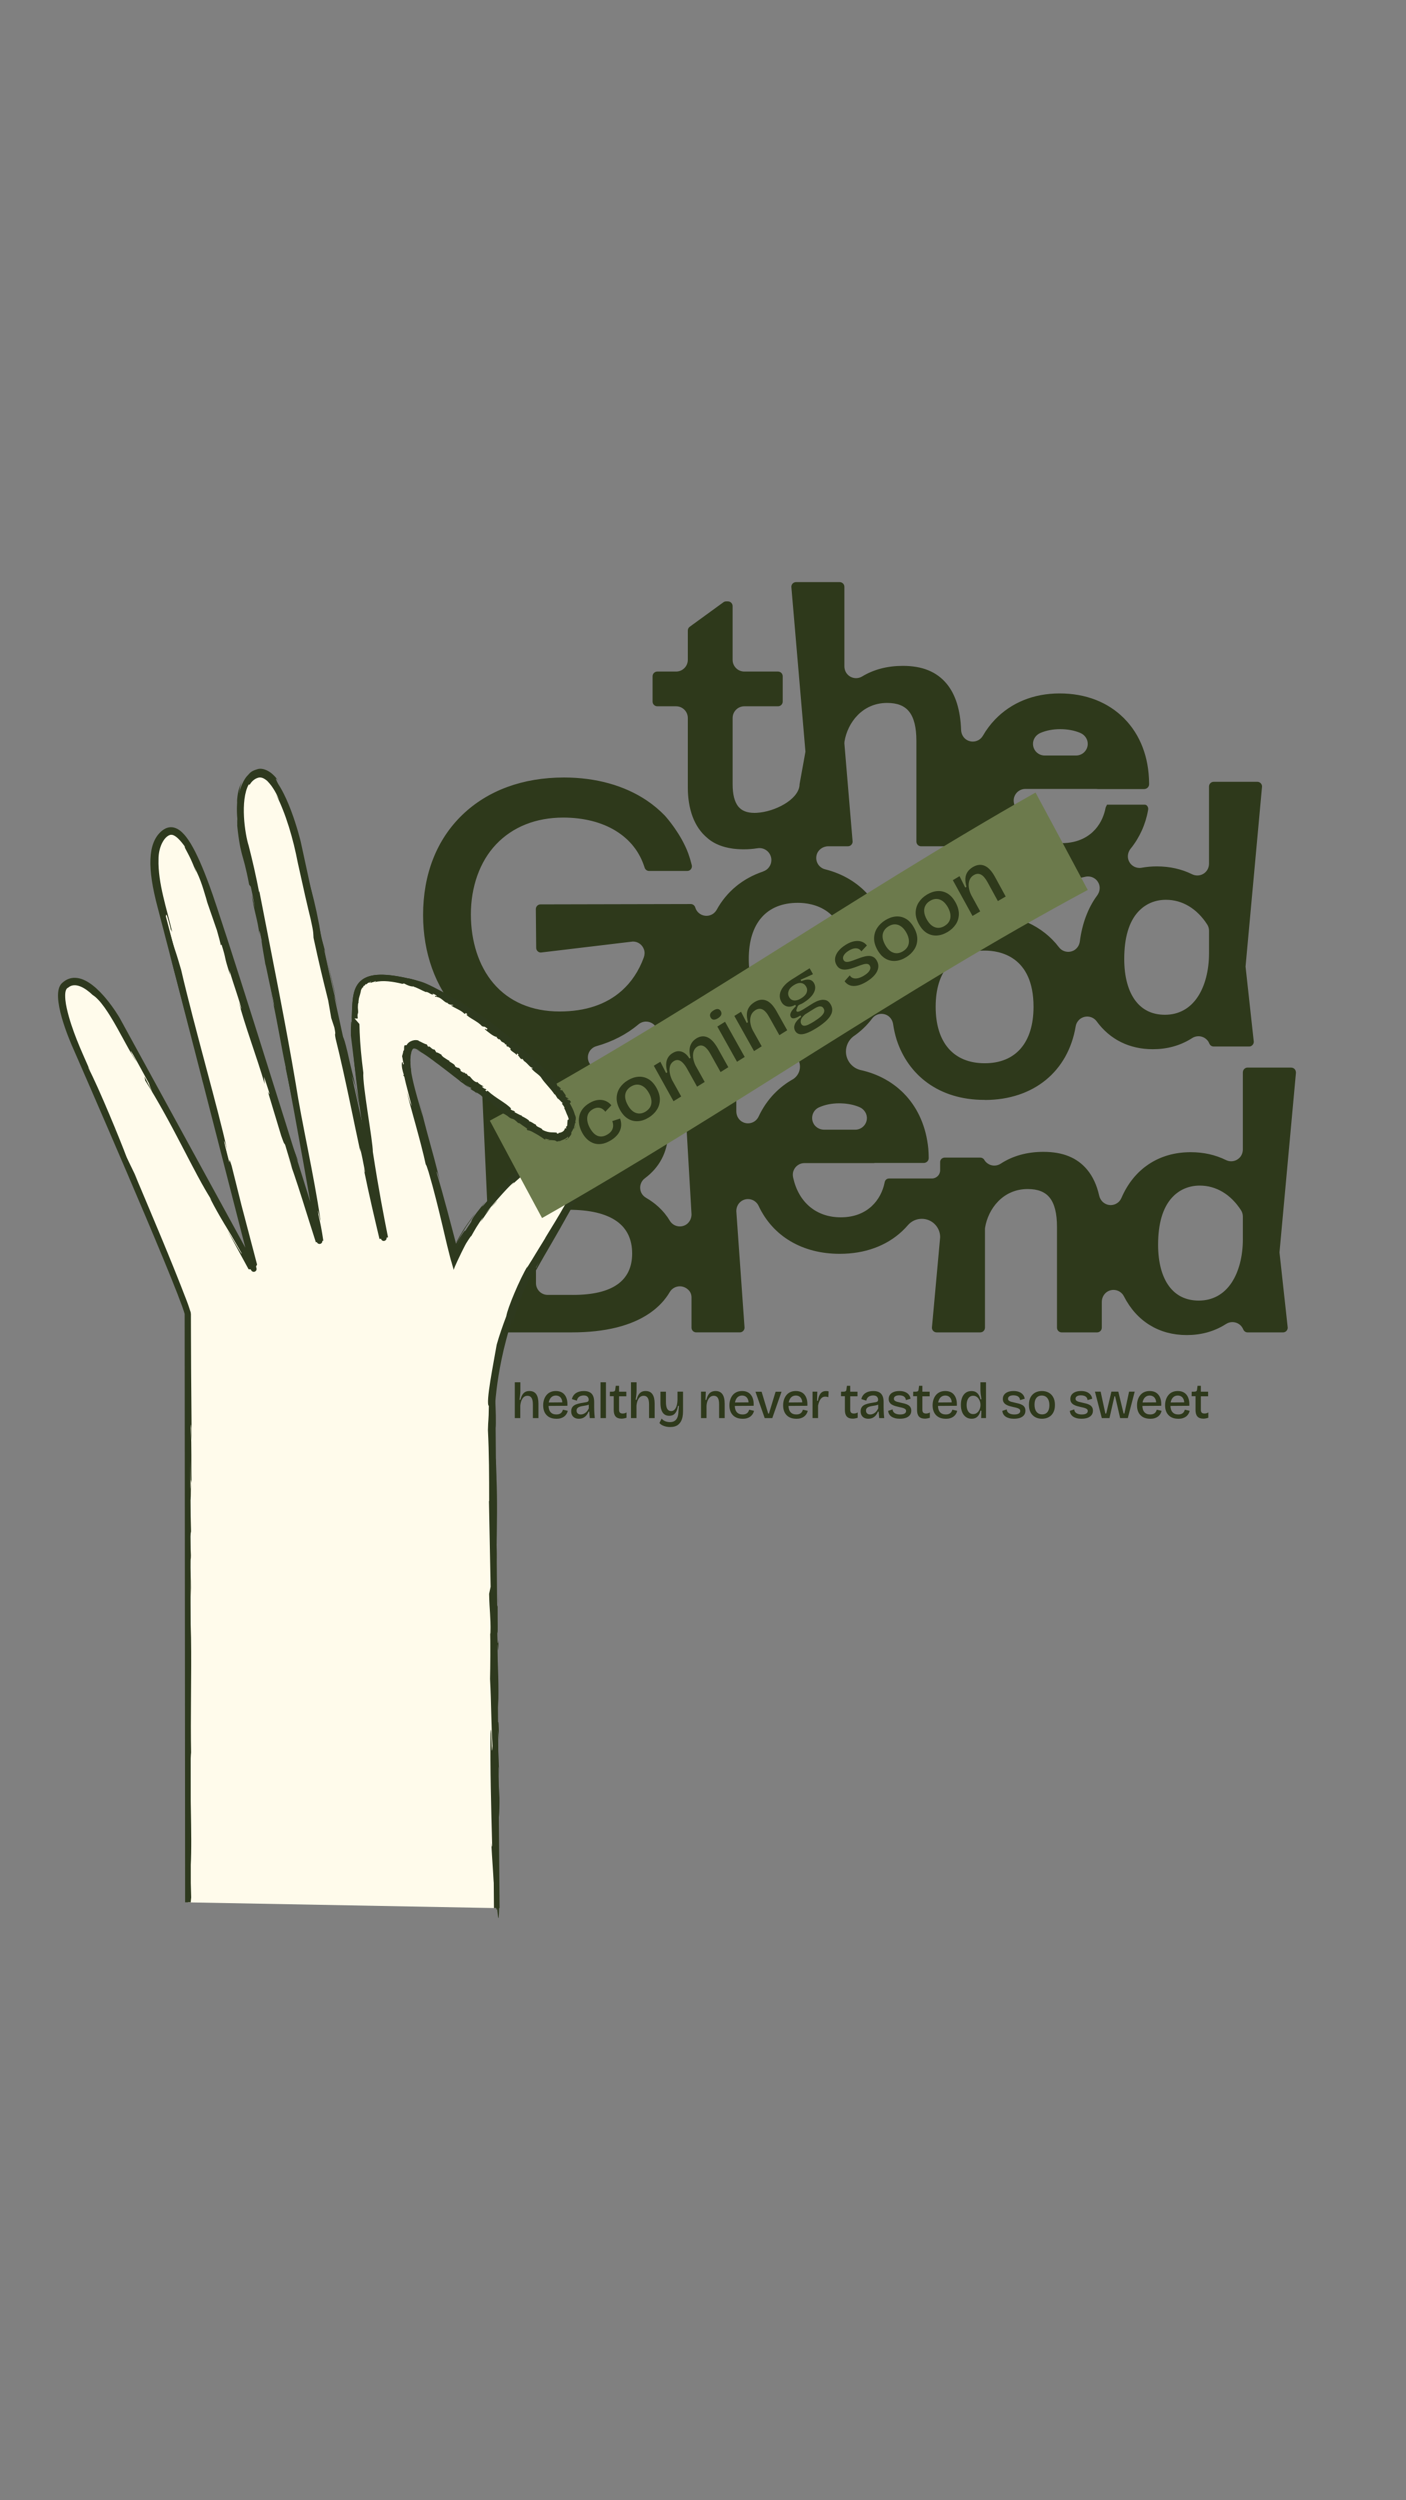 <?xml version="1.0" encoding="UTF-8"?><svg id="Layer_1" xmlns="http://www.w3.org/2000/svg" viewBox="0 0 1080 1920"><rect x="0" y="0" width="1080" height="1920" fill="#808080" stroke="none"/><defs><style>.cls-1{fill:#2e391b;}.cls-1,.cls-2,.cls-3,.cls-4{stroke-width:0px;}.cls-2{fill:#2e391e;}.cls-3{fill:#6c7a4c;}.cls-4{fill:#fffbeb;}</style></defs><path class="cls-1" d="m995.42,823.45c0-2-1.62-3.62-3.62-3.62h-33.7c-.54,0-1.07.15-1.53.43l-.09.05c-1.12.67-1.8,1.88-1.8,3.18v59.11c0,2.23-.73,4.43-2.21,6.1-1.8,2.04-4.28,3.07-6.77,3.07-1.36,0-2.72-.31-3.98-.93-8.12-4.01-17.23-6.05-27.08-6.05-12.26,0-23.15,3.14-32.38,9.32-9.08,6.08-16.1,14.79-20.88,25.89-1.43,3.32-4.68,5.43-8.24,5.43-.23,0-.46,0-.69-.03-3.96-.31-7.24-3.29-8.11-7.17-1.81-8.09-4.92-14.81-9.24-19.99-7.69-9.23-18.68-13.71-33.61-13.71-12.52,0-23.56,3.06-32.81,9.09-1.47.96-3.18,1.46-4.9,1.46-.68,0-1.36-.08-2.03-.23-2.39-.56-4.45-2.07-5.7-4.18-.64-1.09-1.83-1.74-3.09-1.74h-27.21c-.41,0-.81.07-1.19.2l-.14.05c-1.36.47-2.26,1.75-2.26,3.19v6.31h0c0,3.49-2.83,6.31-6.31,6.31h-33.03c-1.14,0-2.2.6-2.78,1.59l-.06.11c-.2.35-.35.73-.43,1.14,0,0-.07.37-.08.4-2.59,12.85-12.8,26.58-33.65,26.58-18.73,0-32.38-11.39-36.58-30.5-.37-1.68-.36-3.45.21-5.08,1.31-3.75,4.77-6.07,8.5-6.07h53.63v-.09h37.96c.91-.02,1.78-.33,2.49-.9h.01c.85-.7,1.33-1.71,1.33-2.8v-.49c-.02-2.34-.12-4.63-.31-6.89-3.31-33.28-24.53-54.37-52.41-60.37-6.25-1.68-10.85-7.37-10.85-14.15,0-4.65,2.17-8.78,5.54-11.47,5.61-3.8,10.5-8.43,14.6-13.88,1.72-2.28,4.39-3.57,7.17-3.57,1.39,0,2.8.32,4.14,1,2.62,1.34,4.35,3.96,4.77,6.87.62,4.23,1.55,8.27,2.75,12.12,8.82,26.94,32.28,46.09,67.3,46.09.25,0,.5,0,.74,0v.07c37.03-.15,63.64-21.8,69.47-56.59.6-3.56,3.27-6.42,6.78-7.25.69-.16,1.38-.24,2.07-.24,2.82,0,5.53,1.33,7.25,3.68,10.24,14.01,25.17,21.41,43.17,21.41,10.82,0,20.65-2.67,29.22-7.94.32-.2.64-.4.96-.6,1.47-.95,3.16-1.43,4.87-1.43,2.41,0,4.86.97,6.73,3.01.71.77,1.22,1.7,1.62,2.67.43,1.03,1.55,2.22,3.32,2.22h27.4c.54,0,1.07-.15,1.53-.43l.08-.05c1.12-.67,1.8-1.88,1.8-3.19l-6.33-57.74,12.67-138.26c0-1.99-1.62-3.61-3.61-3.61h-33.51c-2,0-3.62,1.62-3.62,3.62v59.14c0,2.24-.73,4.45-2.21,6.12-1.8,2.03-4.28,3.06-6.76,3.06-1.36,0-2.72-.31-3.98-.93-8.12-4.01-17.23-6.05-27.08-6.05-4.03,0-7.98.35-11.73,1.04-.54.1-1.09.15-1.62.15-3.67,0-7.1-2.26-8.44-5.93-1.11-3.03-.37-6.41,1.66-8.92,6.82-8.45,11.42-18.59,13.32-29.35l.1-.54c.19-1.05-.1-2.12-.78-2.93-.09-.11-.19-.22-.3-.31h0c-.4-.39-.94-.6-1.49-.6h-29.06s-.01.01-.02.02c-.18.48-.39.94-.66,1.39-.21.35-.35.73-.43,1.14,0,0-.07.38-.08.41-.87,4.31-2.95,10.61-7.92,16.12-4.3,4.77-12.25,10.46-25.73,10.46-18.72,0-32.38-11.39-36.58-30.49-.37-1.68-.36-3.45.21-5.08,1.31-3.76,4.77-6.08,8.5-6.08h54.28c.48,0,.96.04,1.42.12,0,0,0,0,0,0h35.47c.93,0,1.83-.32,2.56-.91h.01c.85-.7,1.33-1.71,1.33-2.8v-.49c-.13-20.24-6.77-37.56-19.2-50.08-12.44-12.54-29.58-19.17-49.56-19.17s-37.15,7.11-49.57,20.02c-3.56,3.7-6.7,7.9-9.34,12.47-1.63,2.83-4.62,4.49-7.77,4.49-1.43,0-2.9-.34-4.28-1.08-2.88-1.54-4.59-4.61-4.7-7.87-.53-15.33-4.27-27.27-11.11-35.49-7.69-9.23-18.68-13.71-33.61-13.71-11.84,0-22.37,2.74-31.3,8.15-1.43.86-3.04,1.3-4.65,1.3-2.25,0-4.5-.84-6.26-2.54-1.8-1.73-2.72-4.17-2.72-6.67v-60.94c0-2-1.62-3.62-3.62-3.62h-33.5c-2,0-3.62,1.62-3.62,3.62l10.83,126.61-4.5,24.88c0,.36-.02.72-.06,1.08-1.12,11.06-19.13,20.22-32.75,20.98-.09,0-.17.01-.26.02-.52.03-1.03.04-1.53.04-5.77,0-9.88-1.63-12.56-4.98-2.83-3.55-4.27-9.27-4.27-17v-50.89c0-4.97,4.03-9,9-9h23.6s2.26,0,2.26,0c2,0,3.62-1.62,3.62-3.62v-19.43c0-2-1.62-3.62-3.62-3.62h-25.88c-4.97,0-8.99-4.03-8.99-9v-41.27c0-2-1.62-3.62-3.62-3.62h-1.36c-.76,0-1.49.24-2.11.69,0,0-25.77,18.74-25.8,18.76-.95.67-1.52,1.77-1.52,2.93v22.51c0,4.97-4.03,9-9,9h-14.45c-2,0-3.62,1.62-3.62,3.62v19.43c0,2,1.62,3.62,3.62,3.62h14.45c4.97,0,9,4.03,9,9v51.4c0,.61.01,1.2.02,1.8h-.02c0,16.45,4.7,30.53,15.12,39.03.29.28.51.48.65.59,4.86,3.94,11.03,6.35,18.26,7.4.29.04.57.09.86.13.15.02.31.03.46.05,1.7.21,3.46.34,5.29.4.36.01.73.02,1.1.02.25,0,.49.02.74.02.07,0,.13,0,.19,0,.11,0,.21,0,.32,0,3.47,0,6.85-.26,10.08-.77v.02c.62-.13,1.26-.2,1.91-.2,5.08,0,9.2,4.12,9.2,9.2,0,4.1-2.68,7.56-6.38,8.76v.04c-15.63,5.27-27.9,15.34-35.63,29.37-1.59,2.89-4.62,4.65-7.86,4.65-.33,0-.66-.02-.99-.05-3.6-.4-6.62-2.92-7.63-6.41-.17-.58-.48-1.11-.91-1.54-.68-.68-1.58-1.05-2.52-1.05-.24,0-115.4.26-115.42.26-.95,0-1.89.39-2.55,1.07-.67.68-1.05,1.61-1.04,2.57l.27,29.35v.46c.04,1.95,1.65,3.53,3.57,3.53.25,0,70.72-8.45,70.73-8.45,3.81,0,7.3,2.41,8.55,6.24.65,1.98.49,4.14-.23,6.09-3.77,10.24-9.44,18.79-16.86,25.4-11.91,10.61-27.99,15.99-47.8,15.99-21.25,0-38.84-7.51-50.88-21.74-11.12-13.14-17.25-31.91-17.25-52.84s6.69-40.4,19.34-53.74c12.78-13.47,30.63-20.59,51.63-20.59,15.59,0,29.57,3.54,40.42,10.25,10.83,6.69,18.22,16.08,21.97,27.89l.12.36c.48,1.49,1.87,2.5,3.44,2.5h29.18c.8,0,1.61-.22,2.24-.71,1.19-.92,1.67-2.37,1.33-3.75l-.14-.56c-.7-2.83-1.54-5.62-2.51-8.34-5.52-14.96-16.48-27.43-18.03-29.14-4.08-4.23-8.64-8.07-13.64-11.46-17.22-11.66-39.29-17.82-63.85-17.82-31.54,0-58.51,9.9-77.99,28.63-19.77,19-30.22,45.63-30.22,77.01,0,29.04,9.45,55.36,26.62,74.12,10.84,11.85,24.25,20.41,39.86,25.46,3.89,1.26,6.67,4.87,6.51,8.96-.19,4.9-4.2,8.65-8.97,8.65h-15.72c-2,0-3.62,1.62-3.62,3.62l6.33,138.24v57.8c0,2,1.62,3.62,3.62,3.62h59.73c25.6,0,45.81-5.05,60.07-15,6.35-4.43,11.41-9.8,15.05-15.97,1.64-2.78,4.61-4.41,7.73-4.41,2.39,0,4.88.96,6.89,3.08,1.39,1.46,2.08,3.44,2.08,5.45v23.23c0,2,1.62,3.61,3.62,3.61h33.5c2,0,3.62-1.62,3.62-3.62l-6.33-89.53c0-3.62,2.04-7.03,5.37-8.46,1.19-.51,2.41-.75,3.61-.75,3.42,0,6.63,1.97,8.13,5.18,10.95,23.43,33.68,36.87,62.36,36.87,19.14,0,35.7-6,47.88-17.36,1.66-1.55,3.23-3.2,4.71-4.93,2.58-2.83,6.29-4.61,10.42-4.61,7.79,0,14.11,6.32,14.11,14.11l-6.33,69.5c0,1.99,1.61,3.61,3.61,3.61h33.43c.76,0,1.52-.19,2.14-.62,1-.7,1.57-1.79,1.57-2.97v-75.49c0-.46.02-.91.1-1.37,2.31-14.25,13.56-29.63,32.72-29.63,7.82,0,13.35,2.18,16.91,6.65,3.76,4.73,5.59,12.1,5.59,22.55v77.27c0,2,1.62,3.62,3.62,3.62h27.18c2,0,3.62-1.62,3.62-3.62v-19.76c0-3.62,2.03-7.03,5.34-8.48,1.19-.52,2.43-.77,3.64-.77,3.32,0,6.44,1.84,8,4.9,9.79,19.21,26.94,29.79,48.3,29.79,10.82,0,20.65-2.67,29.21-7.93.32-.2.65-.4.97-.61,1.47-.95,3.16-1.43,4.87-1.43.92,0,1.84.14,2.73.43,2.56.82,4.61,2.73,5.61,5.22.42,1.04,1.54,2.26,3.34,2.26h27.19c2,0,3.62-1.62,3.62-3.62l-6.33-57.81,12.67-138.23Zm-121.2-123.21c5.52-6.06,12.92-9.27,21.4-9.27,12.54,0,23.8,6.74,31.68,18.97.92,1.43,1.39,3.1,1.39,4.8v17.29c0,13.21-3.09,25.13-8.7,33.55-5.96,8.96-14.66,13.69-25.15,13.69-9.67,0-17.32-3.66-22.74-10.88-5.58-7.43-8.53-18.49-8.53-31.98,0-16.25,3.58-28.42,10.64-36.18Zm-75.06-137.39c4.53-1.94,9.66-2.92,15.26-2.92s10.83.98,15.39,2.9c3.51,1.48,5.89,4.93,5.72,8.74-.22,4.91-4.23,8.61-8.97,8.61h-24.11c-4.73,0-8.74-3.69-8.97-8.59-.18-3.79,2.19-7.25,5.68-8.74Zm-149.2,284.73c.12.01.25.03.37.04.49.06.97.13,1.45.2.17.03.34.06.51.09.43.07.87.15,1.29.24.22.04.43.09.65.14.38.09.76.17,1.13.27.27.07.53.15.8.22.32.09.64.18.95.28.34.11.68.23,1.01.34.24.08.47.16.71.24.44.16.87.33,1.29.51,3.75,1.57,6.2,5.38,5.72,9.42-.53,4.58-4.4,7.95-8.92,7.95h-23.88c-3.68,0-7.12-2.12-8.52-5.52-1.9-4.63.28-9.73,4.66-11.67,4.61-2.03,9.85-3.07,15.59-3.07.53,0,1.05.02,1.57.04.6.02,1.19.05,1.78.1.07,0,.14,0,.21.01.54.04,1.08.09,1.61.15Zm106.47-31.09c-23.97,0-37.71-15.81-37.71-43.38s13.75-43.13,37.71-43.13c11.26,0,37.46,4.2,37.46,43.13,0,27.57-13.65,43.38-37.46,43.38Zm-129.22-159.7c.96-4.11,4.79-6.92,9.01-6.92h14.99c.76,0,1.51-.19,2.14-.61,1.01-.7,1.58-1.79,1.58-2.98l-6.34-75.49c0-.46.03-.91.1-1.36,2.31-14.25,13.56-29.64,32.72-29.64,7.82,0,13.35,2.18,16.91,6.65,3.76,4.73,5.59,12.1,5.59,22.55v77.27c0,2,1.62,3.62,3.62,3.62h27.19c1.78,0,3.3-1.32,3.55-3.07.54-3.79,3.43-6.82,7.19-7.54.57-.11,1.14-.16,1.7-.16,3.16,0,6.15,1.68,7.77,4.49,11.83,20.53,33.05,31.84,59.75,31.84,6.63,0,13.02-.72,18.99-2.15.7-.17,1.4-.25,2.09-.25,3.51,0,6.83,2.06,8.29,5.52,1.27,3,.67,6.45-1.27,9.07-6.96,9.4-11.55,21.57-13.3,35.24-.38,2.99-2.12,5.7-4.8,7.07-1.33.68-2.74,1-4.13,1-2.76,0-5.42-1.27-7.14-3.54-12.59-16.53-32.82-25.63-56.97-25.63s-44.72,9.18-57.35,25.85c-1.72,2.27-4.39,3.56-7.15,3.56-.75,0-1.5-.09-2.25-.29-3.51-.91-6.13-3.83-6.64-7.42-4.12-28.71-22.08-49.09-49.28-55.92-4.71-1.18-7.68-5.92-6.55-10.77Zm-14.35,36.51c11.26,0,37.46,4.2,37.46,43.13,0,27.57-13.65,43.38-37.46,43.38s-37.71-15.81-37.71-43.38,13.74-43.13,37.71-43.13Zm-201.16,164.27c0-4.97,4.03-9,9-9h18.65c13.36,0,23.44,2.12,29.95,6.31,6.09,3.91,9.05,9.63,9.05,17.48,0,8.97-3.55,16-10.56,20.89-7.41,5.18-18.19,7.8-32.06,7.8h-15.04c-4.97,0-9-4.03-9-9v-34.48Zm28.43,136.81h-19.43c-4.97,0-9-4.03-9-9v-47.37c0-4.97,4.03-9,9-9h16.08c16.3,0,28.73,2.96,36.97,8.81,7.85,5.57,11.83,13.91,11.83,24.78,0,21.09-15.29,31.79-45.45,31.79Zm154.58-154.52c-4.87,5.06-8.92,10.99-12.02,17.62-1.5,3.2-4.7,5.17-8.12,5.17-1.22,0-2.46-.25-3.67-.78-3.3-1.45-5.31-4.84-5.31-8.44v-29.97c0-2-1.62-3.62-3.62-3.62h-32.81c-1.69,0-3.29.92-4,2.45-.19.4-.3.79-.3,1.15l6.33,109.12c0,3.6-2,6.99-5.28,8.46-1.21.54-2.46.79-3.69.79-3.1,0-6.06-1.62-7.71-4.38-2.34-3.92-5.27-7.51-8.71-10.66-2.83-2.59-6.03-4.92-9.5-6.93-1.78-1.03-3.22-2.62-3.96-4.54-1.5-3.92-.15-8.15,3.03-10.49,11.15-8.25,17.33-20,17.88-33.99.05-1.66,0-3.59-.02-4.43-.64-14.7-7.18-26.23-19.46-34.26-8.67-5.67-20.12-9.42-34.03-11.16-3.9-.49-7.23-3.3-8-7.16-.93-4.67,1.89-9.16,6.36-10.42,12.4-3.5,23.3-9.15,32.4-16.8,1.65-1.38,3.7-2.1,5.77-2.1,1.94,0,3.9.63,5.57,1.93,2.12,1.66,3.31,4.25,3.41,6.94l.25,6.8c.07,1.94,1.67,3.49,3.61,3.49h24.26c1.81,0,3.49-1.18,3.92-2.94.06-.23.09-.45.09-.66l-3.17-20.18c0-3.59,2-6.98,5.29-8.44,1.21-.54,2.46-.79,3.69-.79,3.17,0,6.18,1.69,7.81,4.55,10.71,18.88,29.36,30.2,53.04,32.43v.03c5.85.52,10.45,5.43,10.45,11.42,0,3.97-2.02,7.45-5.08,9.51-5.45,3.04-10.38,6.81-14.68,11.29Zm359.99,111.65c0,13.21-3.09,25.13-8.7,33.55-5.96,8.96-14.66,13.69-25.15,13.69-9.67,0-17.32-3.66-22.74-10.88-5.58-7.43-8.53-18.49-8.53-31.98,0-16.25,3.58-28.42,10.64-36.18,5.52-6.06,12.92-9.27,21.4-9.27,12.52,0,23.75,6.71,31.63,18.89.94,1.45,1.44,3.14,1.44,4.87v17.29Z"/><path class="cls-1" d="m395.43,1088.98v-27.5h4.29v6.32c0,.55-.01,1.11-.04,1.7-.03.59-.08,1.18-.16,1.78-.08.6-.16,1.2-.23,1.79-.08.6-.17,1.21-.27,1.83h.7c.39-1.46.88-2.68,1.46-3.69.59-1,1.33-1.75,2.22-2.26.9-.51,1.98-.76,3.26-.76,2.34,0,4.08.81,5.23,2.44,1.14,1.63,1.72,4.06,1.72,7.31v11.04h-4.29v-10.49c0-2.29-.34-3.97-1.03-5.03-.69-1.07-1.72-1.6-3.1-1.6-1.15,0-2.1.34-2.87,1.01-.77.68-1.37,1.59-1.81,2.73-.44,1.14-.73,2.45-.86,3.9v9.48h-4.21Z"/><path class="cls-1" d="m427.3,1089.49c-1.61,0-3.04-.24-4.29-.72-1.25-.48-2.3-1.17-3.16-2.07s-1.51-1.98-1.95-3.24c-.44-1.26-.66-2.69-.66-4.27s.22-3.05.66-4.39c.44-1.34,1.07-2.5,1.89-3.49s1.83-1.76,3.04-2.3,2.58-.82,4.12-.82c1.43,0,2.71.23,3.84.7,1.13.47,2.09,1.18,2.87,2.13.78.95,1.37,2.13,1.76,3.55.39,1.42.53,3.08.43,4.97l-15.88.12v-2.65l13.38-.12-1.48,1.64c.16-1.56.03-2.85-.39-3.86-.42-1.01-1.01-1.77-1.79-2.26s-1.68-.74-2.69-.74c-1.15,0-2.14.29-2.98.88-.85.59-1.5,1.44-1.97,2.56s-.7,2.46-.7,4.02c0,2.34.52,4.1,1.56,5.29,1.04,1.18,2.52,1.78,4.45,1.78.81,0,1.5-.1,2.07-.29.57-.2,1.05-.45,1.44-.78.39-.32.71-.71.96-1.17.25-.46.45-.93.6-1.42l3.71.86c-.23.96-.59,1.81-1.07,2.55-.48.74-1.09,1.38-1.81,1.91-.73.53-1.58.94-2.56,1.23-.98.29-2.1.43-3.37.43Z"/><path class="cls-1" d="m444.62,1089.49c-1.12,0-2.12-.21-3-.64-.88-.43-1.58-1.07-2.09-1.93-.51-.86-.76-1.92-.76-3.2,0-1.01.19-1.89.57-2.63.38-.74.95-1.37,1.72-1.87.77-.51,1.75-.92,2.95-1.25,1.2-.33,2.61-.6,4.25-.84.91-.13,1.66-.26,2.24-.39.59-.13,1.01-.34,1.29-.62s.41-.72.41-1.29c0-.88-.31-1.64-.92-2.28-.61-.64-1.59-.96-2.95-.96-.75,0-1.5.13-2.24.39-.74.26-1.38.68-1.91,1.27-.53.59-.89,1.37-1.07,2.36l-3.82-1.21c.23-.99.61-1.87,1.13-2.63.52-.77,1.17-1.42,1.95-1.95.78-.53,1.68-.94,2.71-1.21,1.03-.27,2.15-.41,3.37-.41,1.79,0,3.28.3,4.45.9,1.17.6,2.05,1.52,2.63,2.75.58,1.24.88,2.82.88,4.74v4.13c0,.86.02,1.76.06,2.71s.09,1.9.16,2.85c.06.95.15,1.85.25,2.71h-3.86c-.08-.78-.15-1.59-.21-2.42-.06-.83-.12-1.68-.18-2.54h-.59c-.36.99-.88,1.9-1.54,2.73-.66.83-1.48,1.5-2.46,1.99-.98.49-2.11.74-3.41.74Zm1.48-3.28c.55,0,1.1-.09,1.66-.27.56-.18,1.12-.46,1.68-.84.56-.38,1.08-.86,1.56-1.46.48-.6.9-1.31,1.27-2.15l-.04-3.67,1.01.2c-.44.39-.99.69-1.66.9-.66.21-1.38.37-2.17.49-.78.12-1.55.25-2.32.39-.77.14-1.47.34-2.11.59s-1.14.59-1.52,1.03c-.38.44-.57,1.05-.57,1.83,0,.96.3,1.7.9,2.2.6.51,1.37.76,2.3.76Z"/><path class="cls-1" d="m461.28,1088.98v-27.5h4.17v27.5h-4.17Z"/><path class="cls-1" d="m477.35,1089.41c-2,0-3.49-.55-4.47-1.64-.98-1.09-1.46-2.77-1.46-5.03v-10.57h-3l.08-3.47h1.95c.68,0,1.18-.11,1.52-.33.34-.22.55-.62.62-1.19l.39-3h2.54v4.53h5.58v3.55h-5.58v10.38c0,1.01.23,1.74.7,2.18s1.16.66,2.07.66c.49,0,1-.06,1.5-.18.51-.12.99-.34,1.46-.68v4.1c-.78.26-1.5.44-2.15.55-.65.1-1.24.16-1.76.16Z"/><path class="cls-1" d="m484.68,1088.98v-27.5h4.29v6.32c0,.55-.01,1.11-.04,1.7-.03.59-.08,1.18-.16,1.78-.08.6-.16,1.2-.23,1.79-.08.6-.17,1.21-.27,1.83h.7c.39-1.46.88-2.68,1.46-3.69.59-1,1.33-1.75,2.22-2.26.9-.51,1.98-.76,3.26-.76,2.34,0,4.08.81,5.23,2.44,1.14,1.63,1.72,4.06,1.72,7.31v11.04h-4.29v-10.49c0-2.29-.34-3.97-1.03-5.03-.69-1.07-1.72-1.6-3.1-1.6-1.15,0-2.1.34-2.87,1.01-.77.68-1.37,1.59-1.81,2.73-.44,1.14-.73,2.45-.86,3.9v9.48h-4.21Z"/><path class="cls-1" d="m514.8,1095.85c-1.04,0-2.09-.11-3.14-.33-1.05-.22-2.02-.56-2.91-1.01-.88-.46-1.63-1.05-2.22-1.77l1.72-3.36c.68.88,1.59,1.55,2.73,2.01,1.14.45,2.35.68,3.63.68,1.46,0,2.66-.31,3.61-.92.95-.61,1.67-1.55,2.17-2.83.49-1.27.75-2.87.78-4.8l.35-3.9h-.74c-.29,1.85-.74,3.33-1.35,4.45-.61,1.12-1.36,1.92-2.24,2.42-.88.5-1.92.74-3.12.74-1.48,0-2.72-.37-3.73-1.11-1-.74-1.76-1.85-2.26-3.32-.51-1.47-.76-3.27-.76-5.4v-8.7h4.21v7.76c0,2.47.33,4.28.99,5.42s1.66,1.72,2.98,1.72c.73,0,1.38-.18,1.95-.55.57-.36,1.07-.9,1.5-1.62.43-.71.77-1.61,1.01-2.67.25-1.07.4-2.3.45-3.71v-6.36h4.25v15.02c0,1.61-.13,3.06-.39,4.35-.26,1.29-.66,2.42-1.19,3.39-.53.97-1.19,1.79-1.97,2.46s-1.7,1.15-2.75,1.46c-1.05.31-2.24.47-3.57.47Z"/><path class="cls-1" d="m538.48,1088.98v-20.29h3.67l-.23,6.32h.66c.36-1.56.85-2.84,1.46-3.84.61-1,1.39-1.75,2.34-2.24.95-.49,2.06-.74,3.33-.74,2.26,0,3.99.81,5.17,2.42,1.18,1.61,1.78,4.07,1.78,7.37v11h-4.29v-10.57c0-2.26-.34-3.92-1.01-4.97-.68-1.05-1.69-1.58-3.04-1.58-1.17,0-2.17.37-2.98,1.11-.82.74-1.45,1.71-1.89,2.91-.44,1.2-.69,2.5-.74,3.9v9.21h-4.21Z"/><path class="cls-1" d="m570.35,1089.49c-1.61,0-3.04-.24-4.29-.72-1.25-.48-2.3-1.17-3.16-2.07s-1.51-1.98-1.95-3.24c-.44-1.26-.66-2.69-.66-4.27s.22-3.05.66-4.39c.44-1.34,1.07-2.5,1.89-3.49s1.83-1.76,3.04-2.3,2.58-.82,4.12-.82c1.43,0,2.71.23,3.84.7,1.13.47,2.09,1.18,2.87,2.13.78.95,1.37,2.13,1.76,3.55.39,1.42.53,3.08.43,4.97l-15.88.12v-2.65l13.38-.12-1.48,1.64c.16-1.56.03-2.85-.39-3.86-.42-1.01-1.01-1.77-1.79-2.26s-1.68-.74-2.69-.74c-1.15,0-2.14.29-2.98.88-.85.59-1.5,1.44-1.97,2.56s-.7,2.46-.7,4.02c0,2.34.52,4.1,1.56,5.29,1.04,1.18,2.52,1.78,4.45,1.78.81,0,1.5-.1,2.07-.29.57-.2,1.05-.45,1.44-.78.39-.32.71-.71.96-1.17.25-.46.45-.93.6-1.42l3.71.86c-.23.96-.59,1.81-1.07,2.55-.48.74-1.09,1.38-1.81,1.91-.73.53-1.58.94-2.56,1.23-.98.29-2.1.43-3.37.43Z"/><path class="cls-1" d="m587.39,1088.98l-7.1-20.25h4.72l5.07,16.77h.58l5.11-16.77h4.56l-7.1,20.25h-5.85Z"/><path class="cls-1" d="m611.62,1089.49c-1.61,0-3.04-.24-4.29-.72-1.25-.48-2.3-1.17-3.16-2.07s-1.51-1.98-1.95-3.24c-.44-1.26-.66-2.69-.66-4.27s.22-3.05.66-4.39c.44-1.34,1.07-2.5,1.89-3.49s1.83-1.76,3.04-2.3,2.58-.82,4.12-.82c1.43,0,2.71.23,3.84.7,1.13.47,2.09,1.18,2.87,2.13.78.95,1.37,2.13,1.76,3.55.39,1.42.53,3.08.43,4.97l-15.88.12v-2.65l13.38-.12-1.48,1.64c.16-1.56.03-2.85-.39-3.86-.42-1.01-1.01-1.77-1.79-2.26s-1.68-.74-2.69-.74c-1.14,0-2.14.29-2.98.88-.84.59-1.5,1.44-1.97,2.56-.47,1.12-.7,2.46-.7,4.02,0,2.34.52,4.1,1.56,5.29,1.04,1.18,2.52,1.78,4.45,1.78.81,0,1.5-.1,2.07-.29.57-.2,1.05-.45,1.44-.78.39-.32.71-.71.96-1.17.25-.46.45-.93.6-1.42l3.71.86c-.23.96-.59,1.81-1.07,2.55s-1.09,1.38-1.81,1.91c-.73.53-1.58.94-2.56,1.23-.97.29-2.1.43-3.37.43Z"/><path class="cls-1" d="m624.14,1088.98v-20.29h3.67l-.2,7.02h.66c.23-1.59.6-2.94,1.09-4.06.49-1.12,1.17-1.97,2.03-2.56s1.92-.88,3.2-.88c.26,0,.55.01.86.04.31.03.66.1,1.05.23l-.2,4.45c-.39-.16-.79-.27-1.21-.33-.42-.06-.79-.1-1.13-.1-1.04,0-1.92.29-2.65.88s-1.33,1.39-1.81,2.42c-.48,1.03-.85,2.22-1.11,3.57v9.6h-4.25Z"/><path class="cls-1" d="m654.92,1089.41c-2,0-3.49-.55-4.47-1.64-.98-1.09-1.46-2.77-1.46-5.03v-10.57h-3l.08-3.47h1.95c.68,0,1.18-.11,1.52-.33.34-.22.55-.62.62-1.19l.39-3h2.54v4.53h5.58v3.55h-5.58v10.38c0,1.01.23,1.74.7,2.18.47.44,1.16.66,2.07.66.49,0,.99-.06,1.5-.18.51-.12.99-.34,1.46-.68v4.1c-.78.26-1.5.44-2.15.55-.65.1-1.24.16-1.76.16Z"/><path class="cls-1" d="m666.94,1089.49c-1.12,0-2.12-.21-3-.64-.88-.43-1.58-1.07-2.09-1.93-.51-.86-.76-1.92-.76-3.2,0-1.01.19-1.89.57-2.63.38-.74.95-1.37,1.72-1.87.77-.51,1.75-.92,2.95-1.25,1.2-.33,2.61-.6,4.25-.84.91-.13,1.66-.26,2.24-.39.58-.13,1.01-.34,1.29-.62s.41-.72.41-1.29c0-.88-.31-1.64-.92-2.28-.61-.64-1.59-.96-2.95-.96-.75,0-1.5.13-2.24.39-.74.26-1.38.68-1.91,1.27-.53.59-.89,1.37-1.07,2.36l-3.82-1.21c.23-.99.61-1.87,1.13-2.63.52-.77,1.17-1.42,1.95-1.95.78-.53,1.68-.94,2.71-1.21,1.03-.27,2.15-.41,3.37-.41,1.79,0,3.28.3,4.45.9,1.17.6,2.05,1.52,2.63,2.75.58,1.24.88,2.82.88,4.74v4.13c0,.86.02,1.76.06,2.71s.09,1.9.16,2.85c.07.95.15,1.85.25,2.71h-3.86c-.08-.78-.15-1.59-.21-2.42-.07-.83-.12-1.68-.18-2.54h-.58c-.37.99-.88,1.9-1.54,2.73-.66.83-1.48,1.5-2.46,1.99-.98.49-2.11.74-3.41.74Zm1.48-3.28c.55,0,1.1-.09,1.66-.27.56-.18,1.12-.46,1.68-.84.56-.38,1.08-.86,1.56-1.46.48-.6.9-1.31,1.27-2.15l-.04-3.67,1.01.2c-.44.39-1,.69-1.66.9s-1.38.37-2.17.49-1.55.25-2.32.39c-.77.14-1.47.34-2.11.59-.64.25-1.14.59-1.52,1.03-.38.44-.57,1.05-.57,1.83,0,.96.3,1.7.9,2.2.6.51,1.37.76,2.3.76Z"/><path class="cls-1" d="m691.28,1089.49c-1.41,0-2.65-.14-3.75-.43-1.09-.29-2.02-.7-2.79-1.23-.77-.53-1.36-1.18-1.77-1.93-.42-.75-.66-1.57-.74-2.46l3.43-1.13c0,.75.23,1.43.7,2.03.47.6,1.14,1.06,2.01,1.38.87.33,1.92.49,3.14.49,1.43,0,2.54-.23,3.32-.7.78-.47,1.17-1.12,1.17-1.95,0-.62-.21-1.12-.64-1.48-.43-.36-1.04-.66-1.83-.9-.79-.23-1.72-.46-2.79-.66-.96-.21-1.92-.45-2.87-.72-.95-.27-1.82-.63-2.61-1.07-.79-.44-1.43-1.02-1.91-1.74-.48-.71-.72-1.62-.72-2.71,0-1.25.33-2.32.98-3.22.65-.9,1.59-1.6,2.83-2.11,1.24-.51,2.71-.76,4.43-.76s3.1.25,4.31.74c1.21.49,2.18,1.18,2.91,2.07.73.88,1.17,1.93,1.33,3.12l-3.59,1.05c-.05-.81-.29-1.48-.72-2.03-.43-.55-1.01-.96-1.74-1.23-.73-.27-1.59-.41-2.58-.41-1.3,0-2.32.23-3.06.7-.74.47-1.11,1.11-1.11,1.91,0,.62.23,1.12.68,1.5.46.38,1.08.68,1.87.9.79.22,1.7.44,2.71.64,1.04.21,2.04.44,3,.7.96.26,1.83.6,2.59,1.03.77.43,1.38,1,1.83,1.72.45.72.68,1.62.68,2.71,0,1.33-.36,2.45-1.07,3.37-.72.92-1.72,1.62-3.02,2.09-1.3.47-2.83.7-4.6.7Z"/><path class="cls-1" d="m710.35,1089.41c-2,0-3.49-.55-4.47-1.64-.98-1.09-1.46-2.77-1.46-5.03v-10.57h-3l.08-3.47h1.95c.68,0,1.18-.11,1.52-.33.34-.22.55-.62.62-1.19l.39-3h2.54v4.53h5.58v3.55h-5.58v10.38c0,1.01.23,1.74.7,2.18.47.44,1.16.66,2.07.66.49,0,.99-.06,1.5-.18.51-.12.99-.34,1.46-.68v4.1c-.78.26-1.5.44-2.15.55-.65.1-1.24.16-1.76.16Z"/><path class="cls-1" d="m726.43,1089.49c-1.61,0-3.04-.24-4.29-.72-1.25-.48-2.3-1.17-3.16-2.07s-1.51-1.98-1.95-3.24c-.44-1.26-.66-2.69-.66-4.27s.22-3.05.66-4.39c.44-1.34,1.07-2.5,1.89-3.49s1.83-1.76,3.04-2.3,2.58-.82,4.12-.82c1.43,0,2.71.23,3.84.7,1.13.47,2.09,1.18,2.87,2.13.78.95,1.37,2.13,1.76,3.55.39,1.42.53,3.08.43,4.97l-15.88.12v-2.65l13.38-.12-1.48,1.64c.16-1.56.03-2.85-.39-3.86-.42-1.01-1.01-1.77-1.79-2.26s-1.68-.74-2.69-.74c-1.14,0-2.14.29-2.98.88-.84.59-1.5,1.44-1.97,2.56s-.7,2.46-.7,4.02c0,2.34.52,4.1,1.56,5.29,1.04,1.18,2.52,1.78,4.45,1.78.81,0,1.5-.1,2.07-.29.57-.2,1.05-.45,1.44-.78.39-.32.71-.71.96-1.17.25-.46.45-.93.6-1.42l3.71.86c-.23.96-.59,1.81-1.07,2.55s-1.09,1.38-1.81,1.91c-.73.53-1.58.94-2.56,1.23-.97.29-2.1.43-3.37.43Z"/><path class="cls-1" d="m746.36,1089.49c-1.72,0-3.2-.45-4.45-1.35-1.25-.9-2.2-2.15-2.85-3.75-.65-1.6-.98-3.45-.98-5.56s.31-3.88.92-5.48,1.52-2.85,2.73-3.76c1.21-.91,2.7-1.37,4.47-1.37,1.41,0,2.56.28,3.47.84.91.56,1.64,1.32,2.2,2.28.56.96.98,2.03,1.27,3.2h.78c-.13-.75-.26-1.54-.39-2.36s-.23-1.61-.31-2.38c-.08-.77-.12-1.45-.12-2.05v-6.28h4.29v27.5h-3.71l.16-5.62h-.7c-.31,1.27-.75,2.37-1.33,3.28-.57.91-1.31,1.61-2.2,2.11-.9.49-1.98.74-3.26.74Zm1.17-3.59c.91,0,1.72-.21,2.42-.62s1.29-.96,1.76-1.64c.47-.68.83-1.41,1.07-2.2.25-.79.37-1.54.37-2.24v-.55c0-.52-.07-1.09-.21-1.7-.14-.61-.36-1.22-.66-1.83s-.67-1.16-1.11-1.66c-.44-.49-.97-.89-1.58-1.19-.61-.3-1.29-.45-2.05-.45-1.09,0-2.01.31-2.75.92-.74.61-1.31,1.45-1.7,2.52-.39,1.07-.59,2.29-.59,3.67s.2,2.63.61,3.69c.4,1.05.98,1.87,1.74,2.44.75.57,1.65.86,2.69.86Z"/><path class="cls-1" d="m778.97,1089.49c-1.41,0-2.65-.14-3.75-.43-1.09-.29-2.02-.7-2.79-1.23-.77-.53-1.36-1.18-1.77-1.93-.42-.75-.66-1.57-.74-2.46l3.43-1.13c0,.75.23,1.43.7,2.03.47.6,1.14,1.06,2.01,1.38.87.33,1.92.49,3.14.49,1.43,0,2.54-.23,3.32-.7.78-.47,1.17-1.12,1.17-1.95,0-.62-.21-1.12-.64-1.48-.43-.36-1.04-.66-1.83-.9-.79-.23-1.72-.46-2.79-.66-.96-.21-1.92-.45-2.87-.72-.95-.27-1.82-.63-2.61-1.07-.79-.44-1.43-1.02-1.91-1.74-.48-.71-.72-1.62-.72-2.71,0-1.25.33-2.32.98-3.22.65-.9,1.59-1.6,2.83-2.11,1.24-.51,2.71-.76,4.43-.76s3.1.25,4.31.74c1.21.49,2.18,1.18,2.91,2.07.73.88,1.17,1.93,1.33,3.12l-3.59,1.05c-.05-.81-.29-1.48-.72-2.03-.43-.55-1.01-.96-1.74-1.23-.73-.27-1.59-.41-2.58-.41-1.3,0-2.32.23-3.06.7-.74.47-1.11,1.11-1.11,1.91,0,.62.23,1.12.68,1.5.46.38,1.08.68,1.87.9.79.22,1.7.44,2.71.64,1.04.21,2.04.44,3,.7.96.26,1.83.6,2.59,1.03.77.43,1.38,1,1.83,1.72.45.72.68,1.62.68,2.71,0,1.33-.36,2.45-1.07,3.37-.72.92-1.72,1.62-3.02,2.09-1.3.47-2.83.7-4.6.7Z"/><path class="cls-1" d="m800.35,1089.49c-1.95,0-3.68-.42-5.19-1.25-1.51-.83-2.69-2.04-3.53-3.63-.85-1.59-1.27-3.54-1.27-5.85s.44-4.33,1.33-5.89c.88-1.56,2.07-2.73,3.57-3.51,1.5-.78,3.18-1.17,5.05-1.17s3.64.4,5.15,1.21c1.51.81,2.7,2,3.57,3.59s1.31,3.56,1.31,5.93-.44,4.3-1.31,5.87-2.06,2.75-3.57,3.53c-1.51.78-3.21,1.17-5.11,1.17Zm.16-3.35c1.17,0,2.17-.27,3-.82.83-.55,1.47-1.35,1.91-2.42.44-1.07.66-2.34.66-3.82s-.23-2.85-.7-3.96c-.47-1.11-1.14-1.96-2.01-2.56-.87-.6-1.93-.9-3.18-.9-1.12,0-2.1.27-2.95.8-.85.53-1.49,1.33-1.93,2.38-.44,1.05-.66,2.33-.66,3.84,0,2.37.52,4.2,1.56,5.5,1.04,1.3,2.47,1.95,4.29,1.95Z"/><path class="cls-1" d="m830.82,1089.49c-1.41,0-2.65-.14-3.75-.43-1.09-.29-2.02-.7-2.79-1.23-.77-.53-1.36-1.18-1.77-1.93-.42-.75-.66-1.57-.74-2.46l3.43-1.13c0,.75.23,1.43.7,2.03.47.6,1.14,1.06,2.01,1.38.87.33,1.92.49,3.14.49,1.43,0,2.54-.23,3.32-.7.78-.47,1.17-1.12,1.17-1.95,0-.62-.21-1.12-.64-1.48-.43-.36-1.04-.66-1.83-.9-.79-.23-1.72-.46-2.79-.66-.96-.21-1.92-.45-2.87-.72-.95-.27-1.82-.63-2.61-1.07-.79-.44-1.43-1.02-1.91-1.74-.48-.71-.72-1.62-.72-2.71,0-1.25.33-2.32.98-3.22.65-.9,1.59-1.6,2.83-2.11,1.24-.51,2.71-.76,4.43-.76s3.1.25,4.31.74c1.21.49,2.18,1.18,2.91,2.07.73.88,1.17,1.93,1.33,3.12l-3.59,1.05c-.05-.81-.29-1.48-.72-2.03-.43-.55-1.01-.96-1.74-1.23-.73-.27-1.59-.41-2.58-.41-1.3,0-2.32.23-3.06.7-.74.47-1.11,1.11-1.11,1.91,0,.62.23,1.12.68,1.5.46.38,1.08.68,1.87.9.79.22,1.7.44,2.71.64,1.04.21,2.04.44,3,.7.96.26,1.83.6,2.59,1.03.77.43,1.38,1,1.83,1.72.45.72.68,1.62.68,2.71,0,1.33-.36,2.45-1.07,3.37-.72.92-1.72,1.62-3.02,2.09-1.3.47-2.83.7-4.6.7Z"/><path class="cls-1" d="m846.34,1088.98l-5.27-20.29h4.37l3.63,16.77h.66l3.98-16.77h5.3l4.06,16.77h.62l3.59-16.77h4.33l-5.3,20.29h-5.89l-3.86-16.74h-.51l-3.82,16.74h-5.89Z"/><path class="cls-1" d="m883.44,1089.49c-1.61,0-3.04-.24-4.29-.72-1.25-.48-2.3-1.17-3.16-2.07s-1.51-1.98-1.95-3.24c-.44-1.26-.66-2.69-.66-4.27s.22-3.05.66-4.39c.44-1.34,1.07-2.5,1.89-3.49s1.83-1.76,3.04-2.3,2.58-.82,4.12-.82c1.43,0,2.71.23,3.84.7,1.13.47,2.09,1.18,2.87,2.13.78.95,1.37,2.13,1.76,3.55.39,1.42.53,3.08.43,4.97l-15.88.12v-2.65l13.38-.12-1.48,1.64c.16-1.56.03-2.85-.39-3.86-.42-1.01-1.01-1.77-1.79-2.26s-1.68-.74-2.69-.74c-1.14,0-2.14.29-2.98.88-.84.59-1.5,1.44-1.97,2.56s-.7,2.46-.7,4.02c0,2.34.52,4.1,1.56,5.29,1.04,1.18,2.52,1.78,4.45,1.78.81,0,1.5-.1,2.07-.29.57-.2,1.05-.45,1.44-.78.39-.32.71-.71.96-1.17.25-.46.45-.93.6-1.42l3.71.86c-.23.96-.59,1.81-1.07,2.55s-1.09,1.38-1.81,1.91c-.73.53-1.58.94-2.56,1.23-.97.29-2.1.43-3.37.43Z"/><path class="cls-1" d="m905.01,1089.49c-1.61,0-3.04-.24-4.29-.72-1.25-.48-2.3-1.17-3.16-2.07s-1.51-1.98-1.95-3.24c-.44-1.26-.66-2.69-.66-4.27s.22-3.05.66-4.39c.44-1.34,1.07-2.5,1.89-3.49s1.83-1.76,3.04-2.3,2.58-.82,4.12-.82c1.43,0,2.71.23,3.84.7,1.13.47,2.09,1.18,2.87,2.13.78.95,1.37,2.13,1.76,3.55.39,1.42.53,3.08.43,4.97l-15.88.12v-2.65l13.38-.12-1.48,1.64c.16-1.56.03-2.85-.39-3.86-.42-1.01-1.01-1.77-1.79-2.26s-1.68-.74-2.69-.74c-1.14,0-2.14.29-2.98.88-.84.59-1.5,1.44-1.97,2.56s-.7,2.46-.7,4.02c0,2.34.52,4.1,1.56,5.29,1.04,1.18,2.52,1.78,4.45,1.78.81,0,1.5-.1,2.07-.29.57-.2,1.05-.45,1.44-.78.39-.32.71-.71.96-1.17.25-.46.45-.93.6-1.42l3.71.86c-.23.96-.59,1.81-1.07,2.55s-1.09,1.38-1.81,1.91c-.73.53-1.58.94-2.56,1.23-.97.29-2.1.43-3.37.43Z"/><path class="cls-1" d="m924.25,1089.41c-2,0-3.49-.55-4.47-1.64-.98-1.09-1.46-2.77-1.46-5.03v-10.57h-3l.08-3.47h1.95c.68,0,1.18-.11,1.52-.33.34-.22.55-.62.62-1.19l.39-3h2.54v4.53h5.58v3.55h-5.58v10.38c0,1.01.23,1.74.7,2.18.47.44,1.16.66,2.07.66.49,0,.99-.06,1.5-.18.51-.12.99-.34,1.46-.68v4.1c-.78.26-1.5.44-2.15.55-.65.1-1.24.16-1.76.16Z"/><path class="cls-4" d="m381.61,1465.27l-3.23-389.55s3.22-53.37,28.21-97.93c25-44.56,54.67-80.7,41.95-98.86-12.71-18.16-79.71,39.96-99.21,86.3l-35.19-135.17s-8.13-37.65,10.17-25.78c18.3,11.87,72.68,55.32,84.38,62.21,10.24,6.03,26.86,14.67,31.1-5.19,4.24-19.86-81.13-96.86-124.81-107.34-43.67-10.48-41.76,6.09-42.61,28.16-1.45,37.82,22.42,168.65,22.42,168.65l-65.89-303.82s-13.99-57.88-31.38-52.66c-17.38,5.22-14.84,39.97-7.63,64.8,7.21,24.82,52.58,268.64,55.54,294.02,0,0-72.93-234.99-86.5-271.95-13.57-36.96-23.74-50.2-33.92-40.82-10.18,9.38-8.71,30.24-1.76,56.17,6.95,25.93,71.66,278.02,71.66,278.02l-104.86-191.61s-24.25-42-41-26.28c-8.79,8.26,9.82,49.19,9.82,49.19,0,0,79.21,180.84,85.15,202.9l.36,452.15"/><path class="cls-2" d="m379.43,1465.28l-3.22-389.54c.03-.69,3.52-54.54,28.48-99.02,6-10.68,12.16-20.72,18.12-30.44,18.34-29.87,32.82-53.45,23.95-66.1-1.37-1.96-3.72-2.77-7.09-2.39-21.64,2.3-71.88,49.2-88.32,88.28-.36.86-1.25,1.22-2.17,1.34-.93-.08-1.73-.72-1.96-1.63l-35.18-135.16c-.9-4.15-4.91-24.65,2.41-29.7,2.77-1.93,6.5-1.43,11.04,1.52,9.27,6.02,27.49,19.89,45.12,33.31,17.21,13.12,33.48,25.5,39.18,28.86,7.51,4.41,15.9,8.58,21.62,6.12,3.01-1.32,5.12-4.65,6.23-9.89,3.91-18.28-81.04-94.66-123.17-104.77-17.35-4.15-28.41-4.18-33.84-.08-5.36,4.09-5.63,12.32-5.96,22.75l-.12,3.45c-1.43,37.13,22.15,166.87,22.39,168.18.21,1.17-.56,2.3-1.73,2.53-1.08.32-2.29-.5-2.56-1.67l-65.89-303.82c-2.86-11.83-12.7-44.01-23.64-50.27-1.75-1.01-3.39-1.26-4.97-.77-14.44,4.33-13.96,35.22-6.17,62.1,7.33,25.23,52.68,269.18,55.61,294.37.14,1.13-.62,2.15-1.72,2.39-1.02.21-2.2-.39-2.54-1.49-.72-2.35-73.07-235.37-86.44-271.85-9.84-26.78-17.8-40.57-24.35-42.16-1.23-.27-3.24-.42-6.06,2.2-8.41,7.75-8.77,25.41-1.13,53.99,6.88,25.64,71.03,275.52,71.68,278.04.27,1.07-.3,2.17-1.32,2.57-1.04.41-2.18-.03-2.71-.98l-104.86-191.62c-.14-.23-15.48-26.53-29.19-28.54-3.27-.45-5.91.45-8.41,2.81-5.27,4.95,2.86,30.27,10.31,46.69,3.25,7.42,79.37,181.28,85.27,203.23.05.2.08.38.08.57l.36,452.15h-4.36l-.36-451.85c-6.38-22.84-84.19-200.53-84.97-202.33-3.2-7.04-18.75-42.79-9.3-51.65,3.48-3.3,7.52-4.65,12.04-3.94,15.78,2.32,31.67,29.55,32.35,30.71l96.51,176.38c-14.61-56.92-61.51-239.42-67.32-261.1-8.23-30.73-7.46-49.26,2.39-58.35,3.24-2.98,6.61-4.03,10.04-3.22,8.41,2.03,16.61,15.47,27.41,44.9,10.53,28.69,57.34,178.38,77.38,242.67-12.53-72.39-44.54-242.57-50.57-263.39-8.34-28.68-9.04-62.04,9.09-67.48,2.74-.84,5.61-.45,8.41,1.16,14.79,8.49,25.28,51.26,25.71,53.08l47.47,218.85c-4.86-33-8.94-66.7-8.31-83.27l.12-3.42c.35-11.12.66-20.72,7.67-26.08,6.7-5.09,18.25-5.31,37.51-.69,42.64,10.23,131.25,87.27,126.42,109.91-1.43,6.7-4.36,11.06-8.74,12.99-7.48,3.24-17.15-1.38-25.61-6.36-5.91-3.49-22.28-15.95-39.6-29.15-17.56-13.36-35.72-27.19-44.85-33.12-1.63-1.05-4.6-2.68-6.18-1.59-3.64,2.51-2.57,16.18-.65,25.08l33.6,129.13c19.33-39.6,67.18-82.92,89.32-85.28,6.18-.53,9.52,1.94,11.13,4.24,10.5,14.99-4.63,39.66-23.8,70.88-5.94,9.67-12.08,19.68-18.03,30.29-24.47,43.57-27.91,96.48-27.94,97l3.22,389.39-4.36.03Z"/><polygon class="cls-2" points="146.3 1460.86 146.85 1457.14 146.13 1437.34 146.3 1460.86"/><path class="cls-2" d="m146.74,1257.77c-.62-18.18-1.04-52.92-2.2-53.49l1.06,32.89c-.87,4.59-.8,26.22-.5,45.35l-.08-21.69c.13,5.6.68,2.03.8,7.62-.42,33.17.8,41.65-.14,72.32l-.1-1.74.59,24.18c-.13,7.63-.54,4.6-.7,2.16.48,21.57.98,37.91.95,67.14,1.57-22.65-1.29-64.17.29-86.71l.1,1.71c-.62-28.24.38-61.06-.07-89.73Z"/><path class="cls-2" d="m145.47,1365.36l-.04-1.89c-.05.12-.02.95.04,1.89Z"/><path class="cls-2" d="m131.2,713.4l-.53-1.06c.52,1.66,1.02,3.2.53,1.06Z"/><path class="cls-2" d="m151.97,896.53l.8,1.54c1.4,1.83.75.82-.8-1.54Z"/><path class="cls-2" d="m377.33,927.05l4.78-5c-1.42,1.05-3.02,2.87-4.78,5Z"/><path class="cls-2" d="m376.47,1249.57l.02.73c0-.23-.02-.52-.02-.73Z"/><path class="cls-2" d="m387.4,1031.99l.54-.84c.05-.93-.17-.46-.54.84Z"/><path class="cls-2" d="m381.52,1186c-.02,4.46-.03,8.66-.05,12.89.15-2.97.15-8.4.05-12.89Z"/><path class="cls-2" d="m376.3,1244.86l.17,4.71c-.06-1.7-.12-3.31-.17-4.71Z"/><path class="cls-2" d="m392.74,902.93l-4.96,3.65c.26.14,2.68-1.86,4.96-3.65Z"/><path class="cls-2" d="m382.5,1224.28c-.08,2.96-.16,5.47-.23,8.1.16-1.49.26-4.18.23-8.1Z"/><path class="cls-2" d="m146.66,1226.23c.04,4.37.08,9.25.13,15.43-.05-5.68-.09-10.42-.13-15.43Z"/><path class="cls-2" d="m282.61,880.7c.35,1.16.65,2.06.9,2.64-.8-3.35-.96-3.51-.9-2.64Z"/><path class="cls-2" d="m410.93,870.97l-1.53-.81c.45.29,1.02.65,1.85,1.17l-.32-.36Z"/><path class="cls-2" d="m365.21,777.01c.55.32,1.13.66,1.73,1.02-1.21-.8-1.57-.97-1.73-1.02Z"/><path class="cls-2" d="m319.55,805.98c-1.2-.22-1.7-.21-1.59.11-.09-.29.43-.3,1.59-.11Z"/><path class="cls-2" d="m335.67,901.59c-.93-4.76.65.2,2.2,5.07-6.4-26.2-9.67-34.61-16.03-61.92l2.92,12.84c-2.36-8.63-6.49-21.29-8.73-33.24-.84-5.98-1.29-12.44.08-16.86.89-2.33,1.43-2.44,2.53-2.29,1.43.3,3.11,1.41,4.66,2.5-1.43-.84-2.63-1.33-3.75-1.71,6.19,2.65,15.82,10.43,23.37,16.1,7.79,6.01,14.53,11.38,17.63,13.37-5.42-4.57.61-.27-7.94-7.18l35.38,25.97,1.96,2.89c6.33,4.43,12.37,9.12,19.44,13.02-2.27-1.85,3.96,2.97,13.01,5.47,4.39,1.36,10.51.74,13.85-2.29,3.23-2.93,3.83-5.74,3.72-5.92,2.66-6.67,2.14-5.33,1.32-1.44-.59,3.99-6.03,9.99-9.44,10.51,4.17-1.3,6.67-4.07,7.93-6.26,1.39-2.22,2.13-4.17,2.62-6.03.7-1.69.69-4.04.41-6.77-.33-2.6-1.64-4.77-3.03-7.79-1.92-4.09-4.03-8.1-6.5-11.75-7.28-9.06-15.22-17.29-23.65-24.96,1.29,1.14-.17-.4,1.07.69-11.71-10.28-29.15-26.98-46.43-37.05.87.52.66.32.94.43-9.13-5.89-31.98-20.1-41.74-23.13-17.32-5.08-7.38-1.05-8.2-1.14-24.32-6.13-35.93-3.18-40.26,4.49-3.75,7.45-3.48,14.39-2.73,35.55.06,12.74-.84,5.29-1.66-1.39-.47-6.73-1.17-12.64-1.09,3.82.62,4.4,3.05,26.77,6.81,51.82,2.59,23.05,8.46,61.4,11.47,83.65l.41-2.41,4.36,22.9,4.46-.89-2.09-9.02,2.54,8.92-5.37,1.07-2.2-9.01c.41,1.93,1.04,4.8,1.96,9.05l5.87-1.17c-1.6-6.25-3.94-15.4-5.75-22.47-7.86-32.88-2.33-19.11-9.1-44.49-.1-.89-.19-1.72-.27-2.47-2.4-8.12-6.88-29.86-12.52-54.76l2.9,8.46,3.29,16.24c-.9-8.93-5.97-26.74-9.33-42.51-3.92-16.39-2.97-8.02-5.18-16.76-1.25-5.97-3.48-14.78-4.21-19.59-2.83-14.55.87-1.81,2.29,2.65-3.76-12.29-4.57-16.64-11.04-44.48.17-1.59.83.39,1.73,4.08-1.41-5.86-2.73-10.92-3.84-13.86l-1.47-9.62c-6.15-31.95-8.46-31.09-16.88-69.1,1.59,4.97-.41-3.21-4.07-13.81-3.54-10.65-9.64-23.38-13.5-28.31,8.33,11.33-2.79-6.45,2.76.14-4.44-6.89-11.56-10.41-16.11-8.67-3.82,1.13-4.99,2.31-6.02,3.35-1.54,2.07-4.75,3.36-7.86,16.26.41-3.54.89-7.22,2.63-10.81-3.2,6.19-3.47,9.89-3.79,12.05-.26,2.19-.31,2.98-.28,3.79.2,1.59-.62,3.36.43,15.96-.91-6.94.5,11.24-1-3.73,3.17,32.9,4.66,24.09,9.83,51.75l1.7,2c2.07,9.26,2.27,12.92,2.57,15.6-.79-3.86-2.02-9.85-2.05-9.28,1.19,11.06,4.22,17.65,5.74,30.42-.22-3.18-.37-6.82,1.97,4.71-1.47-3.55,2.78,17.82,2.61,18.74-.9-7.42,5.02,24.69,6.12,26.1,1.99,13.49-1.4-4.09-1.95-4.74,3.07,10.77,9.01,46.64,11.41,56.66-.03.23-.04.77-.04.77,3.34,16,7.56,36.25,13.64,65.39l-2.45-9.53c4.81,28.45,4.61,16.97,8.77,40.55-1.77-4.79,6.69,39.02,3.78,28.69.48,2.63.95,5.18,1.41,7.69l1.76-.37c-3.96-11.09-7.75-22.01-10.75-29.06-3.59-13.16,9.16,24.2,3.74,6.18l-6.67-19.19-.58-3.63c-.65-.65-6.07-17.62-6.11-16.64-.32-3.23-2.36-11.16-1.61-10.46-4.09-12.19-8.97-29.63-12.77-39.67l.02-1.01c-4.91-11.4-12.1-37.21-15.19-42.73l-1.77-7.82c-6.05-18.62-6.14-14.63-9.18-23.18-2.39-7.43-5.27-16.39-7.85-24.41,8.52,24.05-2.96-12.59-4.15-17.82-3.09-9.55-11.93-37.77-15.29-45.19,4.58,11.19,2.57,3.9,9.28,24.59-2.52-11.44-9.16-31.83-21.06-53.59l.62-.07c-4.48-7.21-9.55-13.99-16.7-13.2-6.33,1.57-8.2,5.9-9.85,8.7-2.7,6.24-2.58,10.53-2.32,17.94-.37,4.09-1.56.79-.84-9.36-2.41,11.84.3,27.03,4.18,41.83,3.85,14.81,7.8,29.96,11.1,42.6,1.56,8.09-.08,2.93-2.45-5.4,7.25,25.95,14.93,58.4,20.39,74.48-2.15-6.3,2.38,10.59,4.63,20.29.26-.06,1.05,1.69,1.32,2.86,4.61,15.83,14.17,50.99,18.54,69.77l-2.1-6.64c6.97,27.6,12.17,44.38,18.25,66.46,1.17,4.64,2.34,9.31,3.57,14.23l.2.86-.47-.8-.93-1.63-1.92-3.34c-1.32-2.32-2.67-4.73-4.11-7.27-1.9-3.6-3.93-7.42-6.12-11.57-3.86-7.61,4.54,6.11-3.4-8.32-4.57-7.37-4.05-4.4-14.69-24.41l1.47.94-8.16-13.15c3.21,7.31,15.54,29.33,6.38,14.19-9.05-18.15-9.16-15.14-20.18-37.18,2.81,4.95,6.94,11.16,9.17,14.55-23.92-45.75-35.4-62.98-59.58-109.35-6.46-11.11-15.35-23.79-27.02-30.92-2.99-1.53-6.19-2.55-9.25-2.16-2.85.58-5.85,2.25-7.13,4.42-2.14,4.92-.58,10.78.28,14.92-.54-.64-1.05-.87-1.67-2.42-.4-1.58-1.99-4.39-1.24-10.71-1.35,11.63,2.78,19.32,4.94,26.22,2.6,6.86,5.12,12.82,7.7,20.17,5.33,9.29,25.28,56.28,28.83,60.53.06.97,9.47,21.99-.58.94,12.5,27.66,14.49,37.25,19.95,50.04,3.09,7.17-2.55-8.62,4.43,7.77.57,1.61,1.07,3.01,1.64,4.63l3.01,6.15c2.41,6.67-3.73-6.82-4.39-7.28,9.34,23.1,16.93,37.5,27.84,64.94l-2.1-4.61c3.44,9.21,8.25,18.77,6.79,28.97l-.09-1.71.59,24.22-.42-.73c.16,5.25.23,7.79.44,14.72l-.51-2.51c.8,7.69,1.25,36.28,1.27,50.24l-.23,2.67,1.06,32.86c-.54,17.51-1.24-22.36-.83,12.39l-1.05-8.92c.14,25.39.14,27.48.24,45.26.52-7.62.44-19.33.91-10.66-1.18,19.42.33,31,.84,49.62-.03-9.45-.03-15.86-.64-22.3.02-10,.55-3.6.59-9.74l-.6-14.18.71-4.03-.59-24.29c.84,1.51.09-22.31.98-12.83-.37-16.96.23-26.67-.63-42.12.5-11.48.62,18.14.7,5.94-.14-17.07-.27-34.12-.41-51.25l-.11-25.89-.04-13.01v-3.29c-.08-2.07-.71-2.67-.96-3.85-.68-2.16-1.4-4.27-2.2-6.29-12.52-32.67-26.39-64.94-40.07-97.52l3.05,6.16c-3.24-6.69-6.76-13.97-9.18-18.98-4.09-11.29-21.68-54.11-29.36-68.53-.84-2.1.74,1.06,1.51,2.58-4.58-10.86-11.92-25.72-16.62-42.38-1.12-4.15-2.19-8.44-2.6-12.62-.35-4.22-.28-8.32,2.13-9.37,5.33-4.66,13.26.29,18.8,5.61,11.98,7.45,26.15,41.43,34.02,51.53l-3.65-5.89c-5.03-10.24,8.89,13.64,11.53,17.53,3.48,8.81-.48,1,3.94,11.35l-6.01-11.84.56,3.04c22.58,36.06,36.98,69.95,51.26,92.28-.86-1.37-.8-.93-1.71-2.4,3.98,7.84,7.72,14.32,11.28,20.25,1.8,2.97,3.67,6.07,5.46,9.03,2.76,4.76,5.36,9.24,7.67,13.23.67,1.73-.72-.4-3.23-4.6-2.4-4.03-5.11-8.58-7.69-12.93,4.98,9.14,10.43,19.15,16.39,30.09,1.26,0,2.59,0,3.99.2.99-.89,1.75-2.35,2.51-3.83-4.05-15.4-8.16-31.03-12.05-45.85-2.64-10.59-5.11-20.48-7.48-29.98-3.63-11.48.29,4.62-3.32-7.37-2.45-10.24-3.81-17.61-.25-5.13-6.18-28.85-25.05-94.06-35.24-138.05-6.64-22.82-3.24-8.37-12.8-43.53,2.58,8.15-.62-8.78,4.86,12.25l1.14,2.35c-4.12-17.59-11.13-37.9-10.56-55.9-.08-8.71,3.88-17.01,8.67-18.65,3.84-1.4,9.02,5.37,11.47,8.75-.37,1.46,3.33,5.35,8.05,18.03,2.24,5.01-.04-.52-.85-2.58,6.02,11.72,7.26,18.51,10.2,27.54l-1.2-3.15,8.5,24.55c1.18,4.18,2.96,10.45,2.93,11.43l.65-.4c4.24,13.33,1.16,6.76,6.62,23.3l-.59-3.69c3.02,10.63,9.1,27.21,9.04,29.68,0,.5-.61-1.59-1.82-5.32,4.18,16.84,13.9,42.5,19.89,63.06l-.51-5.59c6.67,19.72,3.62,12.21,2.99,11.59,3.88,12.85,5.07,16.8,10.22,33.85,3.03,8.54,1.85,4.36,3.07,7.05l5.4,17.94-4.27-11.28c7.61,19.71,15.73,47.55,22.4,68l5.73-1.22c-1.14-7.98-2.51-14.69-3.75-19.72-1.5-10.87,2.33,9.56,1.44,3.07-4.93-33.9-14.45-75.04-18.76-103.23-7.67-45.75-18.28-98.02-28.1-148.63l-.13.97c-2.23-11.76-5.12-24.44-8.03-35.77-2.84-8.87-6.82-34.58.09-47.24-.34,1.09,1.41-1.14.05,1.56,1.49-3.05,3.79-5.44,6.74-6.42,2.46-.93,4.97.24,7.39,2.37,4.6,4.61,7.47,10.59,9.2,14.64l-2.5-4.38c7.64,14.95,13.29,34.39,16.78,52.69,3.97,18.12,7.61,34.2,9.83,42.98,2.57,11.5,1.95,11.35,2.23,14.5,4.19,19.5,7.28,32.2,11.26,48.11.68,3.92,1.35,7.81,2.34,13.48l2.38,7.24c1.66,8.18-.23,2.02.97,8.51,7.51,30.19,14.38,65.84,19.06,87.15l-.28-3.14c2.21,8.77,5.39,26.03,2.73,15.61,4.36,21.22,8.06,36.85,12.21,54.36l6.55-1.31c-3.48-17.49-7.24-36.92-11.66-65.64.02-8.22-8.11-51.94-7.29-60.67-3.2-24.39-3.46-40.05-2.67-56.68.28-.41.59-2.37.11,1.21.75-4.7,2.29-14.11,14.67-13.87,11.44-.36,25.7,2.81,36.47,7.42l1.05.97c4.21,1.12,15.54,6.96,26.31,13.86,10.85,6.78,21.01,14.64,24.82,16.97,1.98,1.86-3.95-2.56-6.78-4.54,9.47,8.7,17.91,13.5,29.88,24.93-1.08-.68,2.22,2.89-.39.64,9.55,9.66,20.62,20.52,29.17,33.72,2.08,3.25,3.96,6.88,4.51,9.97.87,2.25-1.08,7.25-2.84,9.33-3.73,5.06-13,1.77-20.28-2.36-29.72-18.97-58.46-44.1-88.95-64.6-5.18-3.14-9.92-1.13-10.29-.23-.84.72.21.11.98-.2.78-.29,1.2-.45-.54.79-1.84,1.22-3.93,5.18-3.98,11.96-.68,8.04-.69-13.76-1.23,3.99,1.44,12.54,3.3,16.75,7.11,32.3-1.08-2.76-.63-.15-3.72-11.03,1.92,9.09,10.75,38,14.57,56.12.08-.97,1.11,2.26,2.16,5.55,3.88,13.09,7.59,28.26,10.48,40.47,1.46,6.18,2.78,11.79,3.72,15.78,1.84,7.37,3.11,12.38,3.47,13.22,0,0,.88,3.17,1.56,5.61,1.06-2.46,1.64-3.87.05-.44-.21-.82-.52-2-.92-3.55.29,1.1.59,2.23.93,3.45,3.29-7.57,9.05-19.43,10.23-20.88,2.1-3.34,3.53-5.35,3.13-4.25,2.51-4.45,4.61-8.47,9.26-14.73l-2.01,3.73c2.48-3.71,5.42-7.99,8.16-11.44l-4.67,5.22c7.09-8.81,21.79-25.51,22.28-24.08l-2.72,2.7c5.11-4.86,10.42-9.49,15.94-13.79,6.25-5.39,12.69-11.77,25.29-16.92,2.38.13,12.06-4.8,13.91,4.48,2.61,8.48-2.67,20.55-6.56,28.28v-.9c-5.43,12.89-25.45,43.79-21.66,38.29-7.37,11.8-16.96,28.16-13.82,21.93-6,9.83-15.48,32.43-16.37,38.45-2.69,7.19-5.28,14.45-7.38,21.86-2.32,13.63-8.75,45.29-6.04,47.1-.14,12.68-.52,9.73-.72,18.51.93,17.67.94,35.92.96,54.29l-.16.48c.35,18.03.8,40.48,1.29,65.61l-1.16,5.42c.29,13.48,1.24,16.78,1.09,29.56-.16,2.97-.24.15-.34-3.27.35,12.56.18,29.54-.04,39.03,1.02,19.4.83,34.29,1.9,51.41-.93,15.08-.65-22.52-1.54-9.58-.33,27.57.49,55.73,1.26,86.07-.2,2.61-.42-.78-.68-2.04,0,0,3.39,61.57,4.45,50.08.85,7.61,1.39,16.24,1.84-9.67-.54-8.59-1.31-32.88-.47-37.42l-.85-1.52c-.67-34.69,1.69-3.03,1.32-44.8l-.2,8.8c-.11-7.86-.7-14.2-.5-23.03.21-2.66.38,3.01.59,6.42l-1.41-34.56c.47-1.46.74-.15,1.17,6.75-.3-31.73-1.47,6.4-1.47-32.38.31-7.02.53,2.5.86,7.62.56-17.95-.2-30.04-.8-48.58.74-.25.75,11.98,1.11-3.31-.37,3.05-1,4.98-1.17-6.79.8,5.69.33-8.95.42-20.41-.24,2.32-.59,1.44-.77-3.06,0-5.86,0-10.56-.02-18.29l-.62,14.06c-.87-19.77.12-30.94.32-45.94.14,1.24.26,3.83.33,6.84.17-15.81.64-32.09-.17-52.1l.11,1.71c-1.05-37.7-1.15,11.59-2.2-32.27.04-14.41,2.49,6.95,1.34-26.37.02,7.93-1.27,2.38-.51-7.11.63-9.66,2.8-23.57,4.84-32.84-.99,6.49-1.78,12.97-2.36,19.47,1.16-7.52,3.54-20.53,4.84-24.51l-.55.85c-1.8,1.02,6.35-23.61,11.41-36.37-4.84,16.4-4.97,17.29-4.43,20.73,3.17-12.79,7.63-27.54,20.37-48.34-3.04,5.97-5.94,12-8.53,18.03,14.63-28.49,37.13-60.52,44.79-86.78-1.48,7.26,2.7-3.26-.77,8.28,1.93-5.02,3.91-10.12,4.39-15.83.52-5.67-.34-11.84-4.91-16.84,3.04,2.7,4.52,5.65,5.61,9.12-.58-1.85-1.02-3.73-2.16-5.37-.83-1.62-1.99-3.45-3.89-4.77-3.77-2.55-7.67-2.24-10.34-1.89-5.42,1.05-8.07,2.72-6.84,2.89,3.36-1.24,2.66-1.78,9.46-2.41-.86.5-7.27.8-21.16,9.45-9.47,5.69,5.21-3.93,2.46-2.56-8.7,6.04-9.67,5.76-18.01,12.83,2.65-1.9,5.33-3.74,8.06-5.51-5.69,5.15-14.14,11.19-21.48,19.03,9.07-9.15,5.77-6.55,1.87-3.61l.59-.4c-5.73,5.39-12.42,13.38-16.3,17.18l3.66-5.73c-2.44,3.05-4.79,6.16-7.09,9.31-2.9,3.31-5.18,5.51-.65-.38-11.65,13.91-10.59,14.42-10.89,15.58-.08.64-.43,1.52-2.37,4.71-1.11,1.83-2.36,3.89-4.17,6.85-.85,1.48-1.84,3.18-2.98,5.17-.64,1.21-1.36,2.58-2.19,4.16.12-.72.41-1.86,1.02-3.24.1-.5,2.57-5.16,6.04-10.48.28-1.05-.11-.97-1.43.74-.84,1.23-1.69,2.47-2.66,3.9-.74,1.22-1.57,2.58-2.56,4.22l-.07-.15-.37.79c-2.16-8.14-4.5-17.01-6.67-25.24-3.01-11.21-5.83-21.36-7.99-28.33Z"/><path class="cls-2" d="m350.7,954.37c1.08-1.93,2.12-3.78,3.1-5.52,1.59-2.55,3.07-4.94,4.42-7.12,2.83-4.12,5.07-7.39,6.68-9.73-.82.96-5.5,6.93-9.31,13.08-1.92,3.07-3.67,6.12-4.83,8.43-.29.65-.08.52-.07.87Z"/><path class="cls-2" d="m130.13,732.22l-1.31-4.62c.45,1.6.88,3.12,1.31,4.62Z"/><path class="cls-2" d="m156.27,832.32c-.17-1.11-.59-3.05-1.12-5.33-.21.06-.04,1.38,1.12,5.33Z"/><path class="cls-2" d="m250.63,734.47l-.1-.43.1.43Z"/><path class="cls-2" d="m229.16,892.04c-3.08-8.52-4.39-11.65-4.81-12.03,1.81,5.41,3.48,9.83,4.81,12.03Z"/><path class="cls-2" d="m219.41,820.4l-.85-3.63c.59,2.84.85,3.63.85,3.63Z"/><path class="cls-2" d="m257.74,764.64c-2.35-9.99-4.78-20.29-7.11-30.17,2.01,8.31,5.15,24.48,7.11,30.17Z"/><polygon class="cls-2" points="188.41 952.15 185.75 944.08 188.24 952.16 188.41 952.15"/><path class="cls-2" d="m164.43,860.58c-.95-4.23-5.52-20.55-4.59-15.73,1.74,5.95,3.15,10.8,4.59,15.73Z"/><polygon class="cls-2" points="184.3 758.9 186.13 762.64 183.09 754.63 184.3 758.9"/><path class="cls-3" d="m835.53,683.41c-143.79,77.13-277.28,171.56-419.17,251.96-13.44-24.9-26.81-49.83-40.1-74.8,143.79-77.13,277.28-171.56,419.17-251.96,13.44,24.9,26.81,49.83,40.1,74.8Z"/><path class="cls-1" d="m468.99,875.81c-2.44,1.45-4.75,2.33-6.93,2.63-2.18.3-4.19.13-6.03-.51-1.85-.64-3.51-1.66-4.99-3.04-1.48-1.38-2.75-3.05-3.81-5-1.14-2.09-1.91-4.21-2.31-6.34-.39-2.13-.39-4.21,0-6.25.4-2.03,1.26-3.92,2.56-5.66,1.31-1.74,3.09-3.27,5.35-4.6,2.22-1.3,4.36-2.08,6.42-2.33,2.05-.25,3.98-.03,5.76.67,1.78.7,3.32,1.83,4.62,3.4-1.87,1.98-2.81,2.97-4.68,4.95-.67-.96-1.5-1.73-2.5-2.31-1-.58-2.11-.85-3.34-.8-1.23.05-2.52.46-3.87,1.26-1.28.75-2.26,1.64-2.94,2.67-.69,1.03-1.09,2.18-1.22,3.45-.13,1.26-.01,2.59.33,3.98.35,1.39.92,2.8,1.72,4.26,1.09,1.98,2.31,3.54,3.68,4.68,1.37,1.14,2.87,1.74,4.51,1.83,1.64.08,3.37-.41,5.19-1.49,1.53-.91,2.64-1.92,3.34-3.03.69-1.11,1.07-2.28,1.12-3.51.05-1.22-.16-2.49-.64-3.8,2.39-.78,3.58-1.17,5.97-1.95.58,1.57.86,3.14.85,4.72,0,1.57-.32,3.08-.93,4.52-.61,1.44-1.52,2.8-2.73,4.08-1.21,1.28-2.72,2.47-4.55,3.55Z"/><path class="cls-1" d="m498.19,858.26c-2.73,1.66-5.47,2.57-8.2,2.72-2.73.16-5.29-.48-7.65-1.91-2.37-1.43-4.41-3.71-6.14-6.84-1.76-3.2-2.61-6.23-2.53-9.08.08-2.85.87-5.43,2.39-7.74,1.51-2.31,3.58-4.25,6.21-5.83,2.7-1.62,5.41-2.53,8.12-2.72,2.71-.19,5.28.41,7.68,1.8,2.4,1.39,4.49,3.68,6.25,6.86,1.74,3.14,2.59,6.15,2.54,9-.05,2.86-.84,5.46-2.37,7.8-1.53,2.34-3.63,4.32-6.29,5.93Zm-2.28-4.65c1.64-1,2.84-2.22,3.6-3.66.76-1.44,1.05-3.07.88-4.88-.18-1.81-.81-3.71-1.92-5.71-1.14-2.06-2.45-3.64-3.93-4.73-1.48-1.09-3.05-1.67-4.72-1.74-1.67-.07-3.38.42-5.13,1.48-1.57.94-2.75,2.13-3.53,3.56-.79,1.43-1.1,3.04-.93,4.84.16,1.8.81,3.71,1.93,5.75,1.76,3.2,3.86,5.23,6.29,6.11,2.43.87,4.92.54,7.47-1.01Z"/><path class="cls-1" d="m517.34,845.65c-3.79-6.82-5.69-10.23-9.48-17.06-2.26-4.06-3.38-6.1-5.64-10.17,2.01-1.23,3.02-1.84,5.03-3.07,1.75,3.47,2.63,5.21,4.38,8.68.39-.24.59-.36.98-.6-.67-2.35-.97-4.45-.89-6.29.07-1.84.51-3.47,1.32-4.88.81-1.41,1.99-2.59,3.56-3.55,1.75-1.07,3.42-1.57,5.02-1.47,1.59.09,3.07.63,4.43,1.62,1.36.99,2.53,2.32,3.52,4,.35-.22.53-.32.88-.54-.63-2.27-.89-4.35-.78-6.22.11-1.87.61-3.54,1.51-5,.9-1.47,2.13-2.69,3.7-3.66,1.5-.93,2.97-1.45,4.42-1.58,1.45-.13,2.87.13,4.25.76,1.39.63,2.73,1.66,4.03,3.07,1.3,1.41,2.56,3.19,3.76,5.34,3.24,5.8,4.87,8.71,8.11,14.51-2.38,1.49-3.58,2.23-5.96,3.72-3.08-5.51-4.62-8.27-7.7-13.79-1.12-2.01-2.24-3.57-3.34-4.66-1.1-1.09-2.22-1.73-3.35-1.92-1.13-.18-2.29.08-3.45.81-1.31.81-2.23,1.96-2.76,3.43-.53,1.47-.69,3.15-.47,5.03.21,1.88.79,3.84,1.73,5.87,2.86,5.13,4.29,7.69,7.15,12.82-2.34,1.45-3.51,2.18-5.85,3.63-3-5.38-4.5-8.07-7.5-13.46-1.16-2.09-2.31-3.71-3.44-4.86-1.13-1.15-2.27-1.84-3.42-2.06-1.15-.23-2.31.02-3.48.74-1.39.85-2.33,2.03-2.84,3.53-.51,1.5-.63,3.2-.36,5.09.27,1.89.86,3.84,1.78,5.85,2.83,5.08,4.24,7.62,7.06,12.7-2.36,1.46-3.54,2.18-5.91,3.63Z"/><path class="cls-1" d="m551.43,781.96c-1.28.8-2.38,1.14-3.32,1.05-.94-.09-1.69-.64-2.25-1.65-.54-.97-.63-1.92-.27-2.85s1.19-1.79,2.46-2.58c1.31-.82,2.44-1.17,3.39-1.06.95.11,1.69.65,2.23,1.62.56,1,.66,1.96.28,2.88-.38.91-1.22,1.78-2.53,2.6Zm14.69,33.39c-5.04-9.01-10.08-18.02-15.11-27.03,2.36-1.47,3.54-2.21,5.91-3.68,5.04,9.01,10.07,18.01,15.11,27.01-2.36,1.48-3.54,2.22-5.91,3.7Z"/><path class="cls-1" d="m579.19,807.17c-3.72-6.64-5.58-9.96-9.3-16.61-2.32-4.15-3.49-6.23-5.81-10.39,2.06-1.29,3.08-1.93,5.14-3.22,1.75,3.45,2.63,5.17,4.38,8.62.37-.23.56-.35.93-.58-.65-2.4-.92-4.53-.81-6.4.11-1.87.65-3.55,1.61-5.04.96-1.49,2.34-2.8,4.12-3.92,3.17-1.99,6.19-2.44,9.05-1.33,2.86,1.1,5.52,3.85,7.98,8.24,3.28,5.85,4.92,8.78,8.2,14.62-2.41,1.51-3.61,2.27-6.02,3.78-3.15-5.62-4.73-8.43-7.88-14.05-1.69-3.01-3.39-4.92-5.13-5.72-1.73-.81-3.55-.61-5.44.58-1.64,1.03-2.76,2.4-3.36,4.1-.6,1.71-.76,3.55-.49,5.53.27,1.98.89,3.93,1.87,5.84,2.74,4.9,4.12,7.35,6.86,12.25-2.36,1.48-3.54,2.23-5.91,3.71Z"/><path class="cls-1" d="m627.34,789.38c-3.06,1.92-5.7,3.27-7.9,4.05-2.2.78-4.01,1-5.43.68-1.41-.33-2.49-1.15-3.23-2.46-.89-1.59-.97-3.31-.23-5.15.74-1.84,2.36-3.74,4.87-5.69-.23-.41-.35-.62-.58-1.04-1.95,1.27-3.55,2.01-4.79,2.21-1.24.2-2.13-.17-2.65-1.1-.54-.97-.5-2.1.12-3.41.62-1.3,1.92-2.93,3.89-4.87-.22-.39-.33-.59-.55-.99-2.26,1.33-4.34,1.75-6.25,1.26-1.9-.49-3.39-1.7-4.48-3.64-.99-1.76-1.35-3.63-1.1-5.59.26-1.96,1.15-3.93,2.69-5.9,1.53-1.97,3.69-3.83,6.46-5.57,5.49-3.45,8.24-5.18,13.73-8.63,1.02,1.83,1.53,2.74,2.56,4.57-3.8,1.71-5.7,2.57-9.5,4.29.23.42.35.62.58,1.04,2.4-.99,4.41-1.37,6.03-1.12,1.62.25,2.87,1.16,3.76,2.76.79,1.42,1.04,2.97.73,4.66-.31,1.69-1.19,3.4-2.64,5.13-1.45,1.73-3.47,3.4-6.05,5.03-.47.3-1,.6-1.56.91-.57.31-1.93.67-2.55,1.25-.61.57-1.01,2-1.29,2.78-.28.78-.32,1.35-.12,1.69.19.35.58.48,1.15.4.57-.08,1.22-.3,1.96-.67.73-.37,1.41-.74,2.03-1.13,2.8-1.76,4.2-2.64,7-4.4.73-.46,1.69-.98,2.89-1.57,1.2-.59,2.49-1.01,3.87-1.27,1.38-.26,2.72-.15,4.02.32,1.3.47,2.42,1.55,3.37,3.25,1.08,1.94,1.38,3.88.89,5.82-.49,1.94-1.72,3.92-3.7,5.93-1.98,2.01-4.64,4.07-8,6.18Zm-11.76-22.84c2.11-1.33,3.46-2.77,4.04-4.33.58-1.56.47-3.06-.35-4.51-.87-1.56-2.13-2.48-3.78-2.78-1.65-.3-3.54.23-5.7,1.58-2.11,1.33-3.46,2.83-4.03,4.49-.57,1.67-.44,3.25.4,4.73.56,1,1.31,1.72,2.23,2.14.93.42,1.99.54,3.19.34,1.2-.19,2.53-.75,3.99-1.67Zm9.56,17.98c2.33-1.47,4.14-2.77,5.41-3.93,1.28-1.15,2.08-2.23,2.41-3.23.33-1,.24-1.95-.27-2.85-.46-.83-1.05-1.34-1.75-1.53-.7-.19-1.42-.18-2.17.03-.74.21-1.46.5-2.13.88-.67.38-1.25.72-1.72,1.01-2.6,1.64-3.9,2.45-6.51,4.09-1.76,1.53-2.81,2.9-3.16,4.13-.35,1.23-.27,2.29.23,3.19.48.86,1.19,1.32,2.1,1.38.92.05,2.01-.21,3.28-.8,1.27-.59,2.69-1.38,4.26-2.36Z"/><path class="cls-1" d="m665.97,753.65c-1.97,1.22-3.83,2.12-5.57,2.7-1.74.57-3.35.84-4.83.8s-2.78-.38-3.93-1.02c-1.14-.64-2.1-1.51-2.87-2.62,1.59-1.81,2.38-2.71,3.97-4.52.56,1,1.39,1.7,2.5,2.09,1.1.39,2.39.42,3.85.09,1.46-.33,3.05-1.03,4.77-2.09,2-1.25,3.38-2.52,4.12-3.83.75-1.31.81-2.51.19-3.62-.46-.83-1.13-1.31-2.01-1.42-.87-.11-1.95.02-3.24.4-1.29.38-2.76.92-4.4,1.55-1.49.57-3.02,1.08-4.56,1.55-1.53.47-3.02.76-4.46.86-1.44.11-2.77-.11-3.97-.64-1.21-.53-2.22-1.52-3.03-2.98-.93-1.66-1.27-3.38-1.03-5.14.24-1.76,1.04-3.53,2.39-5.29,1.35-1.76,3.23-3.39,5.64-4.9,2.33-1.46,4.53-2.39,6.59-2.79,2.06-.4,3.94-.33,5.61.22s3.08,1.55,4.19,3c-1.7,1.81-2.55,2.72-4.25,4.54-.67-1.03-1.51-1.72-2.52-2.07-1.01-.35-2.13-.39-3.35-.12-1.22.27-2.53.84-3.91,1.71-1.82,1.14-3.08,2.35-3.77,3.62-.69,1.27-.73,2.45-.13,3.52.46.83,1.16,1.3,2.08,1.4.92.1,2.02-.04,3.29-.45,1.28-.4,2.71-.9,4.28-1.52,1.61-.63,3.19-1.19,4.73-1.69,1.54-.49,3.01-.79,4.41-.89,1.39-.1,2.68.14,3.85.69s2.16,1.57,2.98,3.03c.99,1.77,1.32,3.59,1.01,5.44-.31,1.86-1.21,3.66-2.68,5.42-1.47,1.76-3.45,3.41-5.93,4.95Z"/><path class="cls-1" d="m695.94,735.12c-2.73,1.68-5.47,2.61-8.2,2.8-2.73.19-5.29-.41-7.65-1.8-2.37-1.39-4.41-3.63-6.14-6.72-1.76-3.16-2.61-6.17-2.53-9.02s.87-5.45,2.39-7.79c1.51-2.34,3.58-4.33,6.21-5.95,2.7-1.67,5.41-2.62,8.12-2.84,2.71-.22,5.28.35,7.68,1.73,2.4,1.38,4.49,3.66,6.25,6.83,1.74,3.14,2.59,6.14,2.54,9-.05,2.86-.84,5.46-2.37,7.8-1.53,2.34-3.63,4.33-6.29,5.96Zm-2.28-4.63c1.64-1.01,2.84-2.24,3.6-3.68.76-1.45,1.05-3.08.88-4.89-.17-1.81-.82-3.71-1.92-5.7-1.14-2.06-2.45-3.62-3.93-4.7-1.48-1.08-3.05-1.64-4.72-1.69s-3.38.47-5.13,1.55c-1.57.97-2.75,2.18-3.53,3.62-.79,1.45-1.1,3.07-.93,4.86.17,1.79.81,3.7,1.93,5.71,1.76,3.16,3.86,5.16,6.29,6,2.43.84,4.92.48,7.47-1.09Z"/><path class="cls-1" d="m727.87,715.7c-2.73,1.64-5.47,2.55-8.2,2.7-2.73.16-5.29-.47-7.65-1.88-2.37-1.41-4.41-3.67-6.14-6.78-1.76-3.18-2.6-6.19-2.53-9.05.08-2.85.87-5.44,2.39-7.77,1.51-2.33,3.58-4.29,6.21-5.89,2.7-1.64,5.41-2.56,8.12-2.75,2.71-.19,5.28.42,7.68,1.82,2.4,1.41,4.49,3.71,6.25,6.91,1.74,3.16,2.59,6.18,2.54,9.04-.05,2.86-.84,5.45-2.37,7.77-1.53,2.32-3.63,4.28-6.29,5.88Zm-2.28-4.66c1.64-.99,2.84-2.2,3.6-3.64.76-1.44,1.05-3.06.88-4.88-.17-1.81-.81-3.72-1.92-5.72-1.14-2.07-2.45-3.65-3.93-4.75-1.48-1.09-3.05-1.68-4.72-1.74-1.67-.07-3.38.43-5.13,1.49-1.57.95-2.75,2.15-3.53,3.59-.79,1.44-1.1,3.05-.93,4.85.16,1.79.81,3.7,1.93,5.73,1.76,3.18,3.86,5.21,6.29,6.07,2.43.87,4.92.53,7.47-1.01Z"/><path class="cls-1" d="m747.02,703.37c-3.72-6.77-5.58-10.16-9.3-16.91-2.32-4.22-3.49-6.33-5.81-10.55,2.06-1.23,3.08-1.85,5.14-3.08,1.75,3.5,2.63,5.25,4.38,8.75.37-.22.56-.33.93-.55-.65-2.42-.92-4.56-.81-6.42.11-1.87.65-3.53,1.61-4.99.96-1.46,2.34-2.72,4.12-3.78,3.17-1.88,6.19-2.21,9.05-.99,2.86,1.22,5.52,4.08,7.98,8.59,3.28,6,4.92,9.01,8.2,15.02-2.41,1.39-3.61,2.09-6.02,3.49-3.15-5.77-4.73-8.65-7.88-14.41-1.69-3.08-3.39-5.06-5.13-5.93-1.73-.87-3.55-.75-5.44.37-1.64.97-2.76,2.3-3.36,3.99-.6,1.69-.76,3.52-.49,5.51.27,1.99.89,3.96,1.87,5.91,2.74,4.99,4.12,7.49,6.86,12.5-2.36,1.39-3.54,2.09-5.91,3.49Z"/><path class="cls-4" d="m314.15,830.06s-8.13-37.65,10.17-25.78c18.3,11.87,72.68,55.32,84.38,62.21,10.24,6.03,26.86,14.67,31.1-5.19,4.24-19.86-81.13-96.86-124.81-107.34-43.67-10.48-41.76,6.09-42.61,28.16"/><path class="cls-2" d="m427.66,875.83c-6.38,0-13.59-3.64-20.09-7.46-5.91-3.49-22.28-15.95-39.6-29.15-17.56-13.36-35.72-27.19-44.85-33.12-1.63-1.05-4.6-2.68-6.18-1.59-3.64,2.51-2.57,16.18-.65,25.08l-4.27.93c-.87-4.06-4.88-24.56,2.44-29.61,2.77-1.93,6.5-1.43,11.04,1.52,9.27,6.02,27.49,19.89,45.12,33.31,17.21,13.12,33.48,25.5,39.18,28.86,7.51,4.41,15.9,8.58,21.62,6.12,3.01-1.32,5.12-4.65,6.23-9.89,3.91-18.28-81.04-94.66-123.17-104.77-17.35-4.15-28.41-4.18-33.84-.08-5.36,4.09-5.63,12.32-5.96,22.75l-.12,3.45-4.36-.18.12-3.42c.35-11.12.66-20.72,7.67-26.08,6.7-5.09,18.25-5.31,37.51-.69,42.64,10.23,131.25,87.27,126.42,109.91-1.43,6.7-4.36,11.06-8.74,12.99-1.73.75-3.6,1.1-5.52,1.1Z"/><polygon class="cls-2" points="274.28 782.18 274.84 781.81 274.21 779.66 274.28 782.18"/><path class="cls-2" d="m277.11,761.52c-.02-1.82,1.56-4.69.85-5.53-.41,1.15-.88,2.17-1.04,3.3-.98-.03-1.93,2.07-2.11,4.08l.59-2.16c-.05.59.58.43.53,1-1.39,3.09-.23,4.19-1.55,7.22l-.08-.19.36,2.57c-.18.79-.57.45-.71.18.31,2.3.75,4.04.59,7.16,1.66-2.36-1-6.89.8-9.11l.08.18c-.35-3,1.2-6.08,1.69-8.7Z"/><path class="cls-2" d="m273.95,771.99l-.03-.2s-.02.1.03.2Z"/><path class="cls-2" d="m372.86,790.16l.25-.12c-.2-.04-.39-.08-.25.12Z"/><path class="cls-2" d="m343.1,766.35l.14.12c.38-.18.23-.17-.14-.12Z"/><path class="cls-2" d="m355.92,823.48l-.38-.74c-.05.39.11.6.38.74Z"/><path class="cls-2" d="m309.82,806.34v.09s0-.09,0-.09Z"/><path class="cls-2" d="m330.7,810.58l-.1.32c.18-.09.2-.2.1-.32Z"/><path class="cls-2" d="m317.66,804.33c-.31-.15-.5.01-.69.15.24.08.41-.16.69-.15Z"/><path class="cls-2" d="m309.9,805.69c-.04.27-.06.48-.08.65.05-.24.09-.49.08-.65Z"/><path class="cls-2" d="m350.36,825.84v1.06c.17-.23.08-.65,0-1.06Z"/><path class="cls-2" d="m316.58,806.1c-.23,0-.41.15-.52.39.2-.04.35-.25.52-.39Z"/><path class="cls-2" d="m278.36,758.96c-.26.29-.42.72-.56,1.26.27-.44.38-.9.56-1.26Z"/><path class="cls-2" d="m429.99,876.36c-.14.11-.26.24-.32.38.46-.15.46-.26.32-.38Z"/><path class="cls-2" d="m380.81,849.75l-.16-.09s.06.14.1.24l.06-.16Z"/><path class="cls-2" d="m393.7,859.24l-.28.02c.17.03.28-.02.28-.02Z"/><path class="cls-2" d="m370.65,843.14c-.2-.06-.41-.11-.62-.11l.62.11Z"/><path class="cls-2" d="m361.99,835.45c.23.55-.38.44-.99.33,2.05,2.07,3.45,1.81,5.39,4.21l-.87-1.18c1.92.69,4.84,2.75,5.74,4.44l-.6-.11c1.87.59,3.43,3.33,4.41,3.36-.38-.75.38-.44-.35-1.43l4.15,2.29-.41,1.12,2.2,1.19c-.21-.73,2.42,2.28,3.11,1.46.88,1.17-.98.33-1.64.38,1.3.58,1.13,1.05,2.55,1.31l.5,1.62,3.33,1.61c-.2-.03-.07.15-.26.12,1.83.32,3.08,2.92,5.64,3.01-.12-.02-.19.07-.19.07,1.4.06,3.36,2.21,4.12,2.95,1.64.94,1.19-.32,1.5-.61,4.25,3.37,2.91,2.32,7.34,3.9,1.69,2.55-3.9-.11-1.34,2.55.75-.22,3.07.7,5.59,1.79,1.98,1.62,5.67,3.79,7.87,5.45l.02-.85c1.24.24,2.44.55,3.72.66-.79.22-1.61.42-2.41.55.92-.05,2.66-.14,3.99-.21,3.98-.21,2.23,2.1,5.54.72l.35.2c.95-.7,4.04-1.2,6.45-3.64-.02.55-.11,1.07-.28,1.57l-2.1,1.06c1.67.32,3.24-2.26,4.54-3.86.92-2.02-.38-1.6-.05-2.67.5-.57.56-1.67,1.08-2.06.97-1.45,1.21.28,1.37,1.03-.32-1.87.05-2.28.44-5.56.53-.05.68.23.67.68.08-.69,0-1.36-.51-1.86l.56-1.2c.77-4.68-2.45-3.65-3.55-7.74,1.08.73-1.69-3.24-1.89-4.6.9,1.19.96-1.38,1.96-.92-1.47-3.22-1.77-.57-3.39-2.83l1.67.26c-1.9-2-.93-.18-2.83-2.17.74.39-.43-1.17.87-.11-2.13-3.08-1.17-1.7-3.27-4.72l-1.14.56c-.72-.74-.51-1.41-.53-1.77.3.3.65.89.74.73.14-1.67-1.72-1.14-1.84-2.84-.08.51-.26,1.16-1.14.23.86-.17-.71-1.94-.53-2.22.12.96-1.96-1.93-2.69-1.52-.52-1.5.75-.05,1.12-.25-1.47-.32-3.48-3.79-4.69-4.2.04-.07.08-.18.08-.18-1.5-.73-3.37-2.5-6.09-4.14l1.24.27c-1.9-2.48-2.38-.31-4.19-2.12,1.11-.35-3.09-2.9-1.47-2.91-1.5-.65-2.85-1.6-4.18-1.66-.65-1.43,2.95.92,1.71-.69l-1.93-1.13.11-.67c-.34.23-1.76-1.05-1.92-.74.2-.71-.13-1.64.29-1.94-1.16-.78-2.17-2.56-3.42-2.9l.14-.31c-1.81.02-3.28-2.64-4.62-2.13l-.17-1.09c-1.67-1.29-2.23-.03-3.16-.43-.67-.5-1.54-1.06-2.14-1.71,2.62,1.14-.41-1.64-.54-2.36-.81-.71-3.3-2.68-4.36-2.75,1.41.33,1.13-.6,2.94.87-.17-1.75-2.86-2.11-4.82-3.83l.38-.44c-3.17-2.01-3.87-1.3-5.76-1.5.1-.84.5-.76,1.78-.67-1.7-1.85-5-3.99-7.25-5.65-.41-.93.24-.82,1.12-.45-2.66-1.27-5.16-3.93-7.37-3.97.87,0-.74-.96-1.47-1.79-.15.21-.51.37-.59.26-1.74-.61-5.26-2.35-6.72-3.89l.83.11c-3.84-2.86-6.74-2.19-10.71-5.62-.65-.72,1.37-.4-.29-1.36-1.04-.08-1.27.91-3.2-.57l.56-.64-1.84-.13c.38,1.04,2.8,2.22.8,1.91-1.47-1.76-1.95-.37-3.82-2.36.57.21,1.59.01,2.14-.06-4.43-3.4-7.13-3-11.71-6.3-2.83-.5-6.13-1.8-8.1-1.99.44-.72.68-1.42,2.11-1.51-2.14-1.13-3.91.53-5.07-1.19-1.44.75-6.45-1.33-7.41.26-.02-.33-2.48-.55.14-.9-3.26-.16-3.87-2.26-5.33-2.57-.83-.11.74,1.17-1.13.86-.21-.11-.23-.27-.46-.38l-.78.26c-.68-.48.95-.65,1.1-1.05-2.6-.69-4.49.1-7.6-.03l.56-.23-3.17-.32.19-.08c-.87.11-1.73.22-2.58.45l.08-.42c-.59.12-.73.38-1.55.44l.26-.52c-.84.72-3.72,1.31-5.09,1.62l-.31-.19c-1.08.41-1.96,1.19-2.84,1.78-1.8,0,1.68-1.81-1.42-.39.11-.47.29-.84.46-1.27-2.12,1.39-2.81,1.03-3.91,2.42.85-.17,1.82-.69,1.35.08-2.19.21-2.11,2.17-2.52,3.75.49-.67.77-1.13.71-1.99.71-.58.64.18,1.08-.14l.58-1.3.71.39,1.66-1.54c.14.72,2.04-.53,1.48.53,1.36-.83,2.34-.49,3.72-1.46,1.17.35-1.64.84-.47.77,6.39-1.64,13.93-.42,21.05,1.28l-.78.22c.92-.19,1.67-.34,2.35-.48,1.17.84,5.57,2.82,7.46,2.23.2.14-.2.2-.39.24,2.38.52,6.2,2.7,9.38,4.12,1.88-.58,4.47,2.73,6.39,1.83h-.81c-.84-1.02,2.07-.33,2.72-.5.35,1.51-.35.84.2,2.35l-1.05-1.02-.17,1.01c5.1-.11,6.8,4.79,10.03,4.73-.19,0-.23.15-.44.14,1.3,1.43,3.05,1.05,4.39,1.47-.12.5-1.11.26-1.91.21,2.61,1.94,7.96,3.76,10.49,6.49,1.42.17.08-1,1.47-.67.82.77,1.18,1.65-.14,1.16,1.94,2.65,8.91,5.25,12.1,9,2.45.93,1.42-.33,4.77,1.67-.99-.19-.25,1.83-2.09.45l-.53.24c2.96,2.45,6.84,5.76,9.39,5.93-.57.9.42.59,1.2,1.93.53.28.06-.16-.08-.36,1.67.19,1.6,1.4,2.47,1.93l-.39-.09,2.53,1.28c.26.4.65,1,.52,1.32l.47-.58c1.14.96-.07,1.18,1.47,2.23l.07-.67c.67,1.02,2.6,1.64,2.26,2.41-.07.15-.2-.05-.53-.3.68,2,3.78,2.87,5.12,4.78l.38-1.28c1.89,1.21.84,1.09.49,1.35,1.1.99,1.08,1.49,2.42,2.9.92.42.68.01,1.14-.03l1.27,1.55-1.39-.38c3.47.77,5.35,5.46,7.95,5.72.59,1.06-1.26-.21-.9.42,2.08,3.02,6.49,4.95,7.91,7.76,2.8,4.08,6.97,7.86,9.94,12.38l.2-.27,2.04,3.21c1.15.43,2.56,2.63,4.01,3.56-.28.03-.44.53-.77.32.88,1.3,2.07,2.61,2.17,3.63l-.51-.32c.94,1.54,1.65,3.35,2.23,4.94.9,1.68,1.11,2.85,1.35,3.45.14.88-.42.81-.77.96-.12,1.43-.28,3.01-.33,4.46-.29.3-.56.62-.99.88l.39.95c-.49.53-.65-.19-1.11.14-.6,2.81-3.51,3.44-5.08,3.52l.29.35c-.65.53-2.2-.18-1.29-.52-3.33-.56-5.87.52-11.21-2.16-.11-1.59-5-2.13-5-4.02-2.41-.96-3.29-2.31-5.33-2.6.05-.17-.1-.35.26-.14-.5-1.05-3.55-2.66-5.91-3.88l.16-.47c-1.38.29-4.85-2.66-6.24-2.38-.1-.36.67-.06,1.08.01-.52-1.61-2.21-1.05-3.5-2.29.26-.12.02-.68.43-.61-4.03-4.42-12-8.06-17.65-13.34-1.68-1.33-.05,1.35-2.23-.41-.32-.91,1.74-.02.46-1.28-1.42-.26-1.71-.65-3.04-1.74.46-.09.38-.44,1.48.1-.53-.94-3.86-1.89-4.91-3.78-.12.32-.52.24-.93.17-2.87-1.03-4.77-4.77-5.29-4.53,0,0-.9-.5-.26.12-.84-.66-1.97-1.72-1.45-1.96-.61-.11-1.27-.06-1.98-.52l.73-.21c-.47-.19-1.14-.22-1.57-.45l.38.75c-.67-1.14-3.32-1.62-2.57-2.5l.35.23-1.51-1.8c-1.02-.18-2.04-.36-3.17-1.41.24-1.32-2.98-2.57-4.48-3.84l.32-.28c-1.59-.45-4.59-2.99-4.14-2.4-1.2-.88-2.67-2.31-1.84-2.17-1.13-.52-3.2-2.05-4.13-1.85l-1.41-2.25c-2.06.37-3.71-3.28-4.75-2.05-1.01-.97-.55-1.09-1.2-1.85-1.93-.39-3.9-1.73-6.18-2.69l-.02-.18c-2.14-1.19-7.41-.19-9.36,3.47l-1.5.09c-.81,1.97.04,2.65-.67,4.16-.25.32-.25-.04-.23-.47-.08,1.59-.73,3.59-1.04,4.68.68,2.34.43,3.99,1.44,5.86-.97,1.73-.59-2.49-1.52-1.01-.44,3.16.46,6.27,1.46,9.49-.18.32-.42-.02-.69-.12,0,0,3.99,6.2,4.91,4.67.96.65,1.56,1.39,1.68-1.37-.64-.78-1.62-3.23-.8-3.83l-.85-.03c-.86-3.57,1.59-.56,1.11-4.85l-.19.93c-.12-.8-.72-1.41-.53-2.35.21-.29.37.29.59.62l-1.34-3.5c.48-.16.73-.03,1.14.66-.11-3.23-1.53.7-1.23-3.3.37-.71.5.27.79.79.75-1.78.11-3,0-4.83.74.12.45,1.2,1.17-.09-.44.19-1.11.27-.98-.86.59.66.58-.71,1.11-1.5-.3.08-.61-.11-.59-.56.11-.48.62-.56.87-1.09l-1.23.51c.41-1.95,2.04-1.78,2.91-1.33-.07.15-.2.27-.36.31.9.15,1.81.83,3.67,1.17h-.18c3.5,1.09-.47-1.78,3.75-.06,1.18.98-1.95,1.62,1.45,2.86-1.02-1.48,2.75.02,4.57.97l-2.54-.02c.65.48,2.04.97,2.32,1.34l.11-.32c.59-1.09,2.03,1.65,3.66,1.91-2.46.29-2.35-.03-3.59,1.12,1.68.09,3.5.38,5.5,2.05l-2.48-.22c2.63,2.25,7.03,3.18,9.98,4.02-1.19.3-.45,1.28-1.93,1.19l2.79,1.84-1.38.27c1.73-.04,2.49,1.45,3.14.2-.4-.07-.46.09-.96-.33.32-.29,1.29-.62,2.64.46.73.97-.87.02-.84.53,1.23.22.74.98,1.9,1.35l-.47-1.09c1.13-.15,1.55,1.12,2.69,1.49-1.29-.55-1.22.09-1.1.78v-.13c.7.46,1.92.68,2.1,1.39l-1.24.46,1.47.09c.29.39.32.9-.44.6,2.64,2.85,1.35-1.97,4.73,1.87-.32.28-.93.18-1.86-.84-.58.4-.55.92.38,1.93l-.07.11c2.06,1.59,4.73,3.68,6.55,4.13Z"/><path class="cls-2" d="m355.44,831.32c-1.1-.85-2.04-1.55-2.57-1.76.08.33,2.2,2.36,2.57,1.76Z"/><path class="cls-2" d="m374.78,784.45l.49.21-.49-.21Z"/><path class="cls-2" d="m365.61,778.15c.03.17.16.35.33.55.12-.18.11-.4-.33-.55Z"/><path class="cls-2" d="m442.1,862.96v-.05s0,.05,0,.05Z"/><path class="cls-2" d="m406.34,810.07c-.96-.4-1.44-.42-1.67-.25.51.35,1.06.5,1.67.25Z"/><path class="cls-2" d="m421.1,825.57l.4.18c-.26-.19-.4-.18-.4-.18Z"/><path class="cls-2" d="m441.51,866.65c.37-2.31.37-2.29.59-3.69-.09,1.02-.86,2.75-.59,3.69Z"/><polygon class="cls-2" points="353.7 771.61 354.93 771.75 353.74 771.45 353.7 771.61"/><path class="cls-2" d="m362.51,777.07c.31.37,2.02,1.09,1.76.56-.62-.08-1.2-.32-1.76-.56Z"/><polygon class="cls-2" points="393.51 801.77 394.25 801.61 393.24 801.36 393.51 801.77"/></svg>